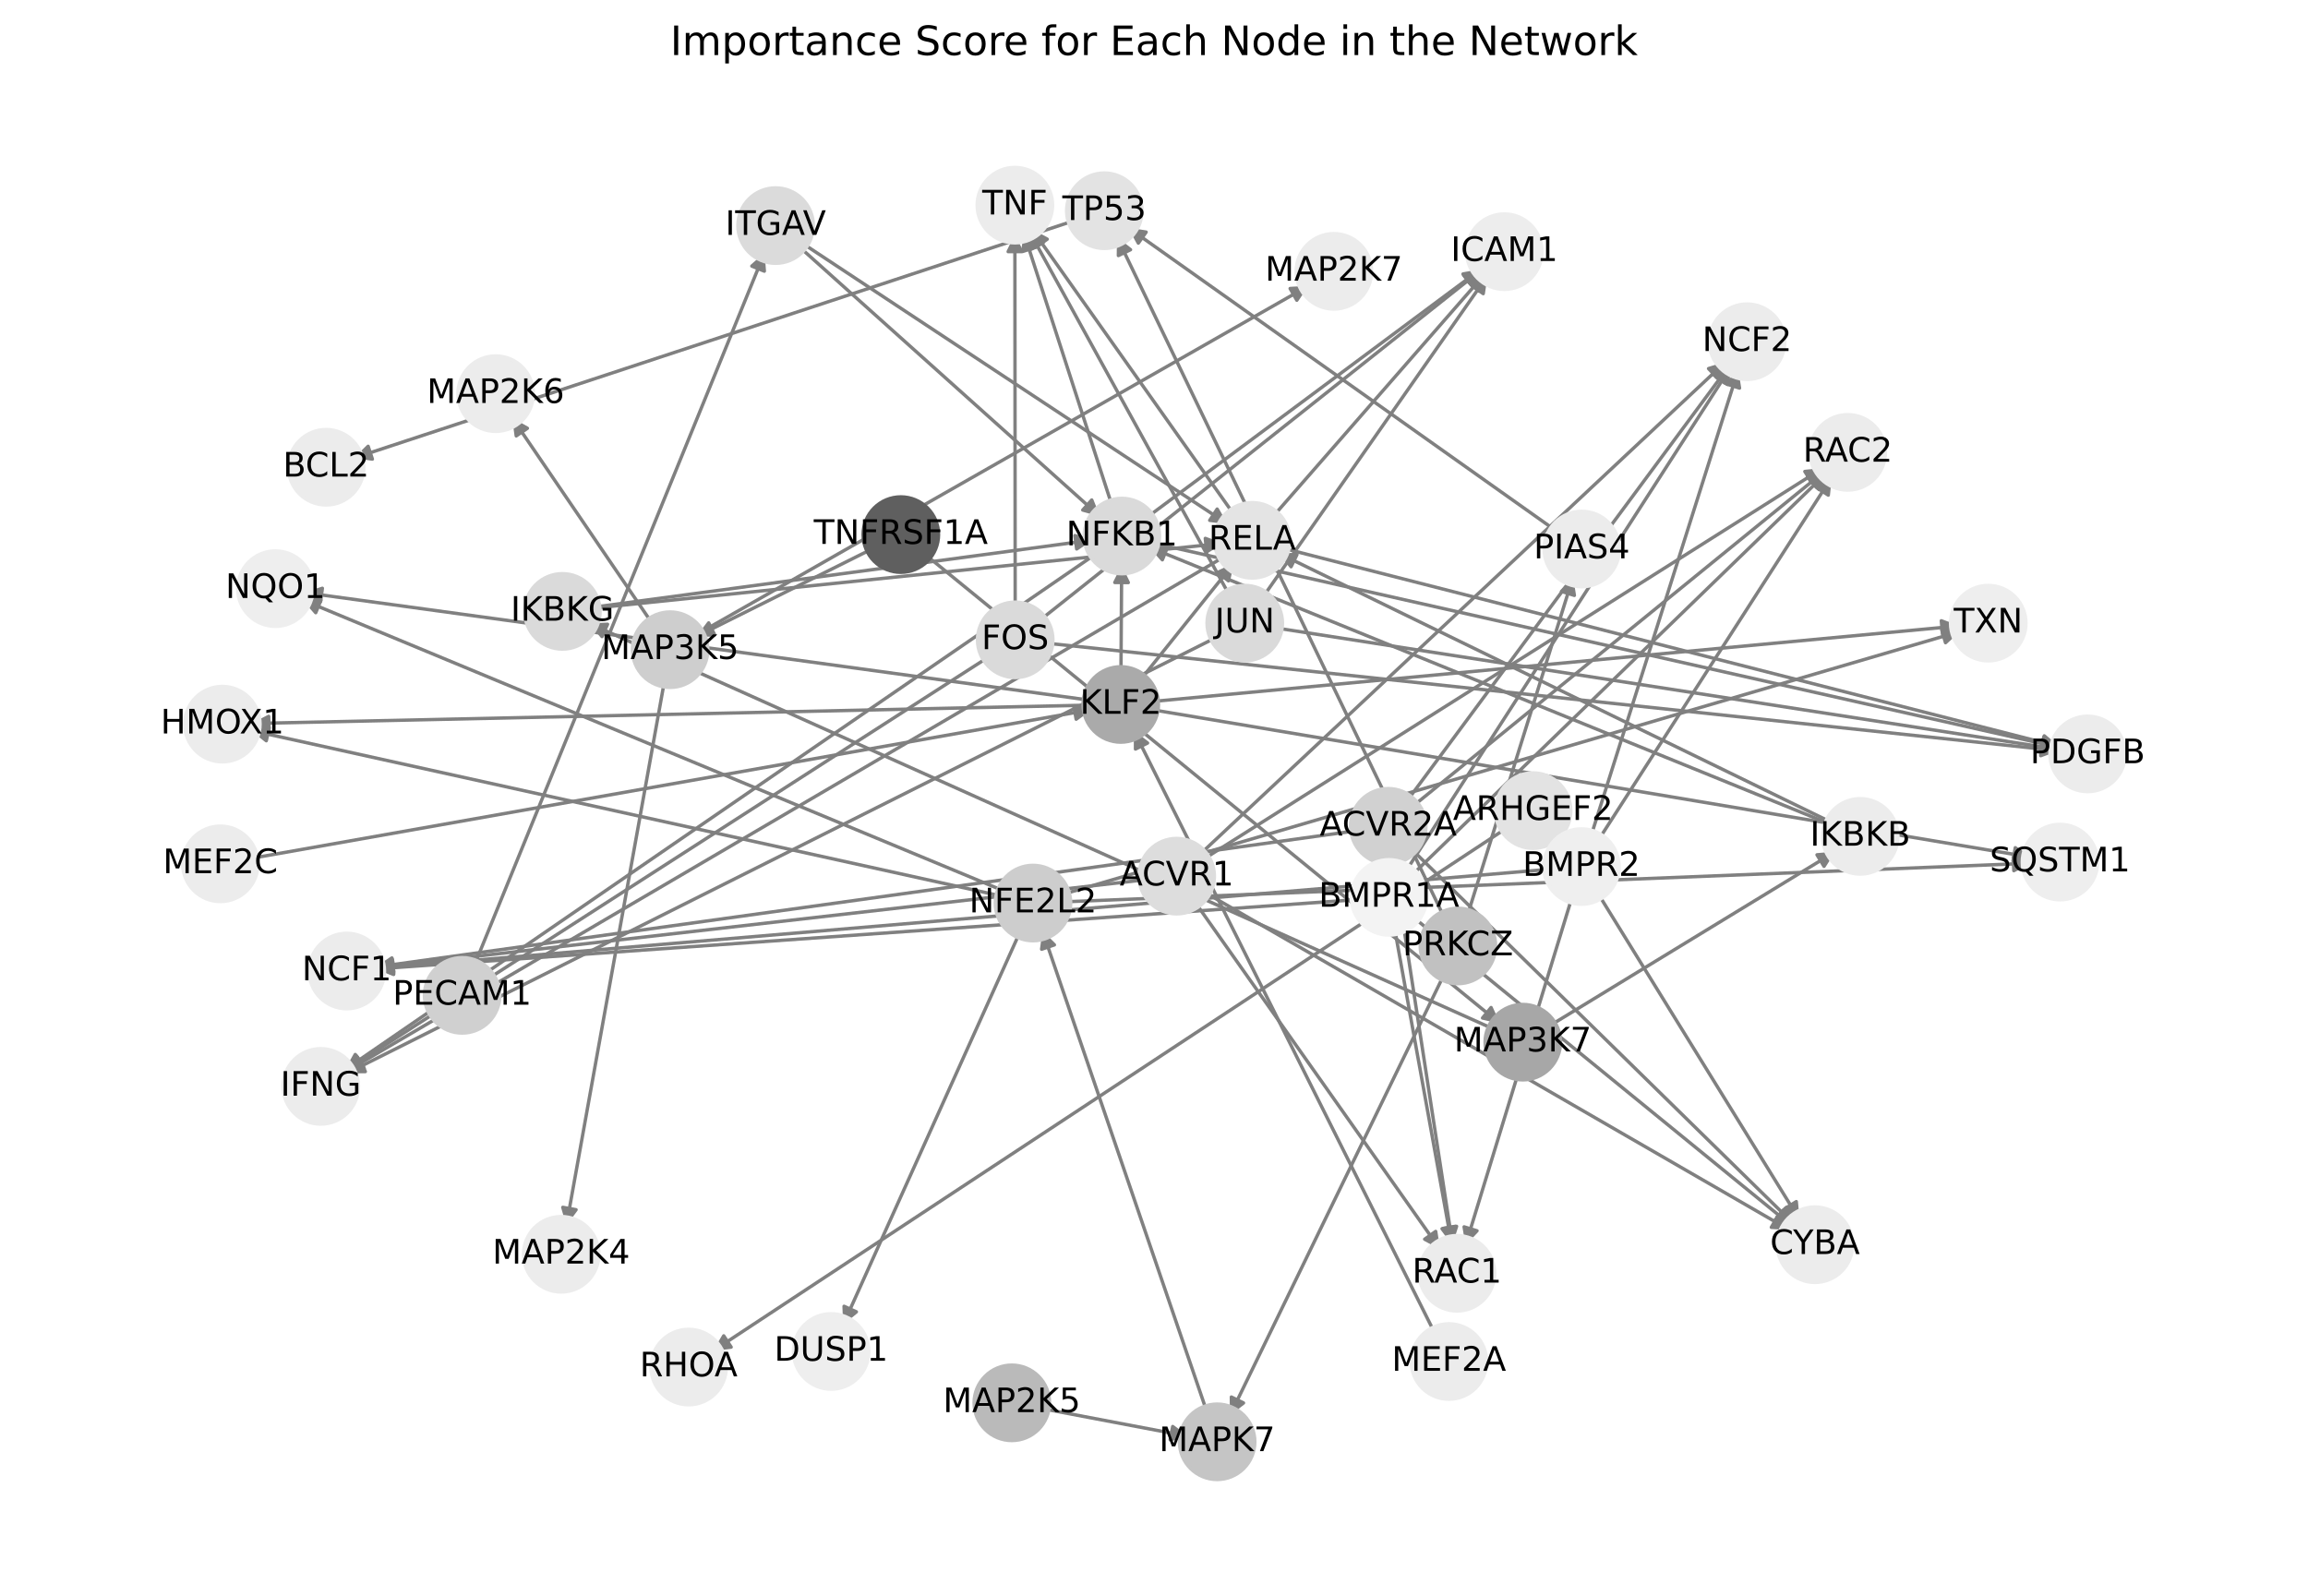 <?xml version="1.0" encoding="utf-8" standalone="no"?>
<!DOCTYPE svg PUBLIC "-//W3C//DTD SVG 1.1//EN"
  "http://www.w3.org/Graphics/SVG/1.1/DTD/svg11.dtd">
<!-- Created with matplotlib (https://matplotlib.org/) -->
<svg height="473.038pt" version="1.1" viewBox="0 0 684 473.038" width="684pt" xmlns="http://www.w3.org/2000/svg" xmlns:xlink="http://www.w3.org/1999/xlink">
 <defs>
  <style type="text/css">*{stroke-linecap:butt;stroke-linejoin:round;}</style>
 </defs>
 <g id="figure_1">
  <g id="patch_1">
   <path d="M 0 473.038 
L 684 473.038 
L 684 0 
L 0 0 
z
" style="fill:#ffffff;"/>
  </g>
  <g id="axes_1">
   <g id="patch_2">
    <path clip-path="url(#p2c7b5da53b)" d="M 302.581 275.561 
Q 276.226 334.116 250.329 391.65 
" style="fill:none;stroke:#808080;stroke-linecap:round;"/>
    <path clip-path="url(#p2c7b5da53b)" d="M 253.795 388.824 
L 250.329 391.65 
L 250.148 387.182 
L 253.795 388.824 
z
" style="fill:#808080;stroke:#808080;stroke-linecap:round;"/>
   </g>
   <g id="patch_3">
    <path clip-path="url(#p2c7b5da53b)" d="M 297.679 265.798 
Q 186.015 241.15 75.442 216.744 
" style="fill:none;stroke:#808080;stroke-linecap:round;"/>
    <path clip-path="url(#p2c7b5da53b)" d="M 78.917 219.559 
L 75.442 216.744 
L 79.779 215.653 
L 78.917 219.559 
z
" style="fill:#808080;stroke:#808080;stroke-linecap:round;"/>
   </g>
   <g id="patch_4">
    <path clip-path="url(#p2c7b5da53b)" d="M 298.136 264.344 
Q 193.874 221.068 90.643 178.221 
" style="fill:none;stroke:#808080;stroke-linecap:round;"/>
    <path clip-path="url(#p2c7b5da53b)" d="M 93.571 181.601 
L 90.643 178.221 
L 95.104 177.907 
L 93.571 181.601 
z
" style="fill:#808080;stroke:#808080;stroke-linecap:round;"/>
   </g>
   <g id="patch_5">
    <path clip-path="url(#p2c7b5da53b)" d="M 314.788 267.319 
Q 458.32 261.591 600.735 255.908 
" style="fill:none;stroke:#808080;stroke-linecap:round;"/>
    <path clip-path="url(#p2c7b5da53b)" d="M 596.658 254.069 
L 600.735 255.908 
L 596.818 258.065 
L 596.658 254.069 
z
" style="fill:#808080;stroke:#808080;stroke-linecap:round;"/>
   </g>
   <g id="patch_6">
    <path clip-path="url(#p2c7b5da53b)" d="M 314.443 265.23 
Q 447.682 226.185 579.849 187.454 
" style="fill:none;stroke:#808080;stroke-linecap:round;"/>
    <path clip-path="url(#p2c7b5da53b)" d="M 575.448 186.66 
L 579.849 187.454 
L 576.573 190.498 
L 575.448 186.66 
z
" style="fill:#808080;stroke:#808080;stroke-linecap:round;"/>
   </g>
   <g id="patch_7">
    <path clip-path="url(#p2c7b5da53b)" d="M 357.907 419.156 
Q 333.422 347.509 309.299 276.919 
" style="fill:none;stroke:#808080;stroke-linecap:round;"/>
    <path clip-path="url(#p2c7b5da53b)" d="M 308.7 281.351 
L 309.299 276.919 
L 312.485 280.058 
L 308.7 281.351 
z
" style="fill:#808080;stroke:#808080;stroke-linecap:round;"/>
   </g>
   <g id="patch_8">
    <path clip-path="url(#p2c7b5da53b)" d="M 323.489 208.989 
Q 199.021 211.718 75.671 214.422 
" style="fill:none;stroke:#808080;stroke-linecap:round;"/>
    <path clip-path="url(#p2c7b5da53b)" d="M 79.714 216.334 
L 75.671 214.422 
L 79.626 212.335 
L 79.714 216.334 
z
" style="fill:#808080;stroke:#808080;stroke-linecap:round;"/>
   </g>
   <g id="patch_9">
    <path clip-path="url(#p2c7b5da53b)" d="M 323.564 207.624 
Q 206.88 191.636 91.303 175.8 
" style="fill:none;stroke:#808080;stroke-linecap:round;"/>
    <path clip-path="url(#p2c7b5da53b)" d="M 94.995 178.325 
L 91.303 175.8 
L 95.538 174.362 
L 94.995 178.325 
z
" style="fill:#808080;stroke:#808080;stroke-linecap:round;"/>
   </g>
   <g id="patch_10">
    <path clip-path="url(#p2c7b5da53b)" d="M 340.688 210.233 
Q 471.323 232.159 600.856 253.899 
" style="fill:none;stroke:#808080;stroke-linecap:round;"/>
    <path clip-path="url(#p2c7b5da53b)" d="M 597.243 251.264 
L 600.856 253.899 
L 596.58 255.209 
L 597.243 251.264 
z
" style="fill:#808080;stroke:#808080;stroke-linecap:round;"/>
   </g>
   <g id="patch_11">
    <path clip-path="url(#p2c7b5da53b)" d="M 340.765 207.992 
Q 460.688 196.752 579.498 185.616 
" style="fill:none;stroke:#808080;stroke-linecap:round;"/>
    <path clip-path="url(#p2c7b5da53b)" d="M 575.329 183.998 
L 579.498 185.616 
L 575.702 187.981 
L 575.329 183.998 
z
" style="fill:#808080;stroke:#808080;stroke-linecap:round;"/>
   </g>
   <g id="patch_12">
    <path clip-path="url(#p2c7b5da53b)" d="M 332.203 200.138 
Q 332.31 183.841 332.41 168.662 
" style="fill:none;stroke:#808080;stroke-linecap:round;"/>
    <path clip-path="url(#p2c7b5da53b)" d="M 330.383 172.649 
L 332.41 168.662 
L 334.383 172.675 
L 330.383 172.649 
z
" style="fill:#808080;stroke:#808080;stroke-linecap:round;"/>
   </g>
   <g id="patch_13">
    <path clip-path="url(#p2c7b5da53b)" d="M 337.561 202.039 
Q 351.63 184.473 364.999 167.781 
" style="fill:none;stroke:#808080;stroke-linecap:round;"/>
    <path clip-path="url(#p2c7b5da53b)" d="M 360.938 169.653 
L 364.999 167.781 
L 364.06 172.153 
L 360.938 169.653 
z
" style="fill:#808080;stroke:#808080;stroke-linecap:round;"/>
   </g>
   <g id="patch_14">
    <path clip-path="url(#p2c7b5da53b)" d="M 428.288 288.173 
Q 396.39 353.865 364.98 418.551 
" style="fill:none;stroke:#808080;stroke-linecap:round;"/>
    <path clip-path="url(#p2c7b5da53b)" d="M 368.526 415.827 
L 364.98 418.551 
L 364.928 414.079 
L 368.526 415.827 
z
" style="fill:#808080;stroke:#808080;stroke-linecap:round;"/>
   </g>
   <g id="patch_15">
    <path clip-path="url(#p2c7b5da53b)" d="M 434.65 272.113 
Q 450.422 221.555 465.861 172.065 
" style="fill:none;stroke:#808080;stroke-linecap:round;"/>
    <path clip-path="url(#p2c7b5da53b)" d="M 462.76 175.288 
L 465.861 172.065 
L 466.579 176.479 
L 462.76 175.288 
z
" style="fill:#808080;stroke:#808080;stroke-linecap:round;"/>
   </g>
   <g id="patch_16">
    <path clip-path="url(#p2c7b5da53b)" d="M 428.317 272.578 
Q 379.673 171.422 331.513 71.275 
" style="fill:none;stroke:#808080;stroke-linecap:round;"/>
    <path clip-path="url(#p2c7b5da53b)" d="M 331.444 75.746 
L 331.513 71.275 
L 335.049 74.013 
L 331.444 75.746 
z
" style="fill:#808080;stroke:#808080;stroke-linecap:round;"/>
   </g>
   <g id="patch_17">
    <path clip-path="url(#p2c7b5da53b)" d="M 308.37 417.414 
Q 330.285 421.575 351.102 425.527 
" style="fill:none;stroke:#808080;stroke-linecap:round;"/>
    <path clip-path="url(#p2c7b5da53b)" d="M 347.545 422.816 
L 351.102 425.527 
L 346.799 426.746 
L 347.545 422.816 
z
" style="fill:#808080;stroke:#808080;stroke-linecap:round;"/>
   </g>
   <g id="patch_18">
    <path clip-path="url(#p2c7b5da53b)" d="M 140.221 287.005 
Q 183.409 180.943 226.174 75.917 
" style="fill:none;stroke:#808080;stroke-linecap:round;"/>
    <path clip-path="url(#p2c7b5da53b)" d="M 222.813 78.867 
L 226.174 75.917 
L 226.518 80.376 
L 222.813 78.867 
z
" style="fill:#808080;stroke:#808080;stroke-linecap:round;"/>
   </g>
   <g id="patch_19">
    <path clip-path="url(#p2c7b5da53b)" d="M 319.05 65.172 
Q 211.96 100.476 105.931 135.431 
" style="fill:none;stroke:#808080;stroke-linecap:round;"/>
    <path clip-path="url(#p2c7b5da53b)" d="M 110.356 136.078 
L 105.931 135.431 
L 109.104 132.279 
L 110.356 136.078 
z
" style="fill:#808080;stroke:#808080;stroke-linecap:round;"/>
   </g>
   <g id="patch_20">
    <path clip-path="url(#p2c7b5da53b)" d="M 461.706 157.722 
Q 398.024 112.595 335.253 68.114 
" style="fill:none;stroke:#808080;stroke-linecap:round;"/>
    <path clip-path="url(#p2c7b5da53b)" d="M 337.361 72.059 
L 335.253 68.114 
L 339.673 68.795 
L 337.361 72.059 
z
" style="fill:#808080;stroke:#808080;stroke-linecap:round;"/>
   </g>
   <g id="patch_21">
    <path clip-path="url(#p2c7b5da53b)" d="M 197.054 201.089 
Q 182.452 282.165 168.047 362.141 
" style="fill:none;stroke:#808080;stroke-linecap:round;"/>
    <path clip-path="url(#p2c7b5da53b)" d="M 170.725 358.559 
L 168.047 362.141 
L 166.788 357.85 
L 170.725 358.559 
z
" style="fill:#808080;stroke:#808080;stroke-linecap:round;"/>
   </g>
   <g id="patch_22">
    <path clip-path="url(#p2c7b5da53b)" d="M 206.115 188.276 
Q 296.946 136.496 386.807 85.27 
" style="fill:none;stroke:#808080;stroke-linecap:round;"/>
    <path clip-path="url(#p2c7b5da53b)" d="M 382.341 85.513 
L 386.807 85.27 
L 384.322 88.988 
L 382.341 85.513 
z
" style="fill:#808080;stroke:#808080;stroke-linecap:round;"/>
   </g>
   <g id="patch_23">
    <path clip-path="url(#p2c7b5da53b)" d="M 193.713 185.408 
Q 172.74 154.624 152.396 124.764 
" style="fill:none;stroke:#808080;stroke-linecap:round;"/>
    <path clip-path="url(#p2c7b5da53b)" d="M 152.995 129.196 
L 152.396 124.764 
L 156.301 126.944 
L 152.995 129.196 
z
" style="fill:#808080;stroke:#808080;stroke-linecap:round;"/>
   </g>
   <g id="patch_24">
    <path clip-path="url(#p2c7b5da53b)" d="M 273.676 163.93 
Q 359.134 233.674 443.726 302.711 
" style="fill:none;stroke:#808080;stroke-linecap:round;"/>
    <path clip-path="url(#p2c7b5da53b)" d="M 441.892 298.633 
L 443.726 302.711 
L 439.363 301.732 
L 441.892 298.633 
z
" style="fill:#808080;stroke:#808080;stroke-linecap:round;"/>
   </g>
   <g id="patch_25">
    <path clip-path="url(#p2c7b5da53b)" d="M 259.218 162.321 
Q 232.78 175.51 207.342 188.2 
" style="fill:none;stroke:#808080;stroke-linecap:round;"/>
    <path clip-path="url(#p2c7b5da53b)" d="M 211.815 188.204 
L 207.342 188.2 
L 210.029 184.624 
L 211.815 188.204 
z
" style="fill:#808080;stroke:#808080;stroke-linecap:round;"/>
   </g>
   <g id="patch_26">
    <path clip-path="url(#p2c7b5da53b)" d="M 443.4 305.349 
Q 308.982 245.054 175.583 185.216 
" style="fill:none;stroke:#808080;stroke-linecap:round;"/>
    <path clip-path="url(#p2c7b5da53b)" d="M 178.414 188.678 
L 175.583 185.216 
L 180.051 185.029 
L 178.414 188.678 
z
" style="fill:#808080;stroke:#808080;stroke-linecap:round;"/>
   </g>
   <g id="patch_27">
    <path clip-path="url(#p2c7b5da53b)" d="M 458.695 304.383 
Q 501.296 278.397 542.944 252.993 
" style="fill:none;stroke:#808080;stroke-linecap:round;"/>
    <path clip-path="url(#p2c7b5da53b)" d="M 538.487 253.368 
L 542.944 252.993 
L 540.57 256.783 
L 538.487 253.368 
z
" style="fill:#808080;stroke:#808080;stroke-linecap:round;"/>
   </g>
   <g id="patch_28">
    <path clip-path="url(#p2c7b5da53b)" d="M 447.117 245.034 
Q 329.215 322.732 212.247 399.815 
" style="fill:none;stroke:#808080;stroke-linecap:round;"/>
    <path clip-path="url(#p2c7b5da53b)" d="M 216.688 399.284 
L 212.247 399.815 
L 214.486 395.944 
L 216.688 399.284 
z
" style="fill:#808080;stroke:#808080;stroke-linecap:round;"/>
   </g>
   <g id="patch_29">
    <path clip-path="url(#p2c7b5da53b)" d="M 307.65 184.264 
Q 373.346 132.12 438.166 80.671 
" style="fill:none;stroke:#808080;stroke-linecap:round;"/>
    <path clip-path="url(#p2c7b5da53b)" d="M 433.79 81.592 
L 438.166 80.671 
L 436.276 84.725 
L 433.79 81.592 
z
" style="fill:#808080;stroke:#808080;stroke-linecap:round;"/>
   </g>
   <g id="patch_30">
    <path clip-path="url(#p2c7b5da53b)" d="M 300.86 180.987 
Q 300.817 125.226 300.774 70.583 
" style="fill:none;stroke:#808080;stroke-linecap:round;"/>
    <path clip-path="url(#p2c7b5da53b)" d="M 298.777 74.584 
L 300.774 70.583 
L 302.777 74.581 
L 298.777 74.584 
z
" style="fill:#808080;stroke:#808080;stroke-linecap:round;"/>
   </g>
   <g id="patch_31">
    <path clip-path="url(#p2c7b5da53b)" d="M 293.584 194.332 
Q 197.963 255.825 103.283 316.714 
" style="fill:none;stroke:#808080;stroke-linecap:round;"/>
    <path clip-path="url(#p2c7b5da53b)" d="M 107.729 316.232 
L 103.283 316.714 
L 105.566 312.868 
L 107.729 316.232 
z
" style="fill:#808080;stroke:#808080;stroke-linecap:round;"/>
   </g>
   <g id="patch_32">
    <path clip-path="url(#p2c7b5da53b)" d="M 309.475 190.564 
Q 459.779 206.553 608.972 222.422 
" style="fill:none;stroke:#808080;stroke-linecap:round;"/>
    <path clip-path="url(#p2c7b5da53b)" d="M 605.206 220.011 
L 608.972 222.422 
L 604.782 223.988 
L 605.206 220.011 
z
" style="fill:#808080;stroke:#808080;stroke-linecap:round;"/>
   </g>
   <g id="patch_33">
    <path clip-path="url(#p2c7b5da53b)" d="M 373.855 177.594 
Q 407.359 129.644 440.223 82.61 
" style="fill:none;stroke:#808080;stroke-linecap:round;"/>
    <path clip-path="url(#p2c7b5da53b)" d="M 436.292 84.744 
L 440.223 82.61 
L 439.571 87.035 
L 436.292 84.744 
z
" style="fill:#808080;stroke:#808080;stroke-linecap:round;"/>
   </g>
   <g id="patch_34">
    <path clip-path="url(#p2c7b5da53b)" d="M 364.722 177.106 
Q 334.832 122.752 305.48 69.377 
" style="fill:none;stroke:#808080;stroke-linecap:round;"/>
    <path clip-path="url(#p2c7b5da53b)" d="M 305.655 73.846 
L 305.48 69.377 
L 309.16 71.918 
L 305.655 73.846 
z
" style="fill:#808080;stroke:#808080;stroke-linecap:round;"/>
   </g>
   <g id="patch_35">
    <path clip-path="url(#p2c7b5da53b)" d="M 361.152 188.577 
Q 231.976 253.349 103.8 317.62 
" style="fill:none;stroke:#808080;stroke-linecap:round;"/>
    <path clip-path="url(#p2c7b5da53b)" d="M 108.272 317.615 
L 103.8 317.62 
L 106.479 314.039 
L 108.272 317.615 
z
" style="fill:#808080;stroke:#808080;stroke-linecap:round;"/>
   </g>
   <g id="patch_36">
    <path clip-path="url(#p2c7b5da53b)" d="M 377.452 186.022 
Q 493.794 204.075 609.031 221.957 
" style="fill:none;stroke:#808080;stroke-linecap:round;"/>
    <path clip-path="url(#p2c7b5da53b)" d="M 605.385 219.367 
L 609.031 221.957 
L 604.772 223.32 
L 605.385 219.367 
z
" style="fill:#808080;stroke:#808080;stroke-linecap:round;"/>
   </g>
   <g id="patch_37">
    <path clip-path="url(#p2c7b5da53b)" d="M 425.535 395.801 
Q 380.775 306.174 336.515 217.547 
" style="fill:none;stroke:#808080;stroke-linecap:round;"/>
    <path clip-path="url(#p2c7b5da53b)" d="M 336.512 222.019 
L 336.515 217.547 
L 340.091 220.232 
L 336.512 222.019 
z
" style="fill:#808080;stroke:#808080;stroke-linecap:round;"/>
   </g>
   <g id="patch_38">
    <path clip-path="url(#p2c7b5da53b)" d="M 73.836 254.529 
Q 198.728 232.419 322.52 210.504 
" style="fill:none;stroke:#808080;stroke-linecap:round;"/>
    <path clip-path="url(#p2c7b5da53b)" d="M 318.232 209.232 
L 322.52 210.504 
L 318.93 213.17 
L 318.232 209.232 
z
" style="fill:#808080;stroke:#808080;stroke-linecap:round;"/>
   </g>
   <g id="patch_39">
    <path clip-path="url(#p2c7b5da53b)" d="M 473.211 264.222 
Q 503.273 312.893 532.747 360.613 
" style="fill:none;stroke:#808080;stroke-linecap:round;"/>
    <path clip-path="url(#p2c7b5da53b)" d="M 532.347 356.159 
L 532.747 360.613 
L 528.944 358.261 
L 532.347 356.159 
z
" style="fill:#808080;stroke:#808080;stroke-linecap:round;"/>
   </g>
   <g id="patch_40">
    <path clip-path="url(#p2c7b5da53b)" d="M 460.03 257.581 
Q 285.714 272.329 112.512 286.983 
" style="fill:none;stroke:#808080;stroke-linecap:round;"/>
    <path clip-path="url(#p2c7b5da53b)" d="M 116.666 288.639 
L 112.512 286.983 
L 116.329 284.653 
L 116.666 288.639 
z
" style="fill:#808080;stroke:#808080;stroke-linecap:round;"/>
   </g>
   <g id="patch_41">
    <path clip-path="url(#p2c7b5da53b)" d="M 471.264 248.595 
Q 493.211 179.071 514.822 110.614 
" style="fill:none;stroke:#808080;stroke-linecap:round;"/>
    <path clip-path="url(#p2c7b5da53b)" d="M 511.711 113.826 
L 514.822 110.614 
L 515.525 115.03 
L 511.711 113.826 
z
" style="fill:#808080;stroke:#808080;stroke-linecap:round;"/>
   </g>
   <g id="patch_42">
    <path clip-path="url(#p2c7b5da53b)" d="M 466.126 265.132 
Q 450.224 317.125 434.649 368.049 
" style="fill:none;stroke:#808080;stroke-linecap:round;"/>
    <path clip-path="url(#p2c7b5da53b)" d="M 437.731 364.809 
L 434.649 368.049 
L 433.906 363.639 
L 437.731 364.809 
z
" style="fill:#808080;stroke:#808080;stroke-linecap:round;"/>
   </g>
   <g id="patch_43">
    <path clip-path="url(#p2c7b5da53b)" d="M 473.344 249.564 
Q 508.129 195.465 542.31 142.307 
" style="fill:none;stroke:#808080;stroke-linecap:round;"/>
    <path clip-path="url(#p2c7b5da53b)" d="M 538.465 144.59 
L 542.31 142.307 
L 541.829 146.753 
L 538.465 144.59 
z
" style="fill:#808080;stroke:#808080;stroke-linecap:round;"/>
   </g>
   <g id="patch_44">
    <path clip-path="url(#p2c7b5da53b)" d="M 417.603 250.976 
Q 474.652 306.921 530.902 362.084 
" style="fill:none;stroke:#808080;stroke-linecap:round;"/>
    <path clip-path="url(#p2c7b5da53b)" d="M 529.447 357.855 
L 530.902 362.084 
L 526.646 360.711 
L 529.447 357.855 
z
" style="fill:#808080;stroke:#808080;stroke-linecap:round;"/>
   </g>
   <g id="patch_45">
    <path clip-path="url(#p2c7b5da53b)" d="M 402.842 246.103 
Q 257.095 266.359 112.454 286.461 
" style="fill:none;stroke:#808080;stroke-linecap:round;"/>
    <path clip-path="url(#p2c7b5da53b)" d="M 116.692 287.892 
L 112.454 286.461 
L 116.141 283.93 
L 116.692 287.892 
z
" style="fill:#808080;stroke:#808080;stroke-linecap:round;"/>
   </g>
   <g id="patch_46">
    <path clip-path="url(#p2c7b5da53b)" d="M 416.571 237.953 
Q 464.592 173.1 511.947 109.147 
" style="fill:none;stroke:#808080;stroke-linecap:round;"/>
    <path clip-path="url(#p2c7b5da53b)" d="M 507.96 111.171 
L 511.947 109.147 
L 511.174 113.551 
L 507.96 111.171 
z
" style="fill:#808080;stroke:#808080;stroke-linecap:round;"/>
   </g>
   <g id="patch_47">
    <path clip-path="url(#p2c7b5da53b)" d="M 412.735 253.47 
Q 421.604 311.155 430.303 367.735 
" style="fill:none;stroke:#808080;stroke-linecap:round;"/>
    <path clip-path="url(#p2c7b5da53b)" d="M 431.672 363.478 
L 430.303 367.735 
L 427.719 364.086 
L 431.672 363.478 
z
" style="fill:#808080;stroke:#808080;stroke-linecap:round;"/>
   </g>
   <g id="patch_48">
    <path clip-path="url(#p2c7b5da53b)" d="M 418.137 239.443 
Q 479.508 189.496 540.013 140.255 
" style="fill:none;stroke:#808080;stroke-linecap:round;"/>
    <path clip-path="url(#p2c7b5da53b)" d="M 535.648 141.229 
L 540.013 140.255 
L 538.173 144.331 
L 535.648 141.229 
z
" style="fill:#808080;stroke:#808080;stroke-linecap:round;"/>
   </g>
   <g id="patch_49">
    <path clip-path="url(#p2c7b5da53b)" d="M 356.225 264.023 
Q 443.306 314.312 529.418 364.041 
" style="fill:none;stroke:#808080;stroke-linecap:round;"/>
    <path clip-path="url(#p2c7b5da53b)" d="M 526.954 360.309 
L 529.418 364.041 
L 524.954 363.772 
L 526.954 360.309 
z
" style="fill:#808080;stroke:#808080;stroke-linecap:round;"/>
   </g>
   <g id="patch_50">
    <path clip-path="url(#p2c7b5da53b)" d="M 340.118 260.675 
Q 225.745 273.749 112.483 286.697 
" style="fill:none;stroke:#808080;stroke-linecap:round;"/>
    <path clip-path="url(#p2c7b5da53b)" d="M 116.685 288.23 
L 112.483 286.697 
L 116.23 284.256 
L 116.685 288.23 
z
" style="fill:#808080;stroke:#808080;stroke-linecap:round;"/>
   </g>
   <g id="patch_51">
    <path clip-path="url(#p2c7b5da53b)" d="M 355.04 253.772 
Q 433.243 180.491 510.63 107.975 
" style="fill:none;stroke:#808080;stroke-linecap:round;"/>
    <path clip-path="url(#p2c7b5da53b)" d="M 506.344 109.251 
L 510.63 107.975 
L 509.079 112.17 
L 506.344 109.251 
z
" style="fill:#808080;stroke:#808080;stroke-linecap:round;"/>
   </g>
   <g id="patch_52">
    <path clip-path="url(#p2c7b5da53b)" d="M 353.715 266.764 
Q 390.256 318.545 426.153 369.412 
" style="fill:none;stroke:#808080;stroke-linecap:round;"/>
    <path clip-path="url(#p2c7b5da53b)" d="M 425.481 364.991 
L 426.153 369.412 
L 422.212 367.297 
L 425.481 364.991 
z
" style="fill:#808080;stroke:#808080;stroke-linecap:round;"/>
   </g>
   <g id="patch_53">
    <path clip-path="url(#p2c7b5da53b)" d="M 356.046 255.066 
Q 448.162 196.886 539.332 139.303 
" style="fill:none;stroke:#808080;stroke-linecap:round;"/>
    <path clip-path="url(#p2c7b5da53b)" d="M 534.882 139.748 
L 539.332 139.303 
L 537.018 143.13 
L 534.882 139.748 
z
" style="fill:#808080;stroke:#808080;stroke-linecap:round;"/>
   </g>
   <g id="patch_54">
    <path clip-path="url(#p2c7b5da53b)" d="M 418.353 271.464 
Q 474.764 317.462 530.309 362.754 
" style="fill:none;stroke:#808080;stroke-linecap:round;"/>
    <path clip-path="url(#p2c7b5da53b)" d="M 528.473 358.676 
L 530.309 362.754 
L 525.945 361.776 
L 528.473 358.676 
z
" style="fill:#808080;stroke:#808080;stroke-linecap:round;"/>
   </g>
   <g id="patch_55">
    <path clip-path="url(#p2c7b5da53b)" d="M 402.999 266.599 
Q 257.203 276.898 112.522 287.118 
" style="fill:none;stroke:#808080;stroke-linecap:round;"/>
    <path clip-path="url(#p2c7b5da53b)" d="M 116.653 288.832 
L 112.522 287.118 
L 116.371 284.842 
L 116.653 288.832 
z
" style="fill:#808080;stroke:#808080;stroke-linecap:round;"/>
   </g>
   <g id="patch_56">
    <path clip-path="url(#p2c7b5da53b)" d="M 416.329 258.708 
Q 464.702 183.639 512.469 109.51 
" style="fill:none;stroke:#808080;stroke-linecap:round;"/>
    <path clip-path="url(#p2c7b5da53b)" d="M 508.621 111.789 
L 512.469 109.51 
L 511.983 113.955 
L 508.621 111.789 
z
" style="fill:#808080;stroke:#808080;stroke-linecap:round;"/>
   </g>
   <g id="patch_57">
    <path clip-path="url(#p2c7b5da53b)" d="M 413.179 274.512 
Q 421.713 321.693 430.048 367.774 
" style="fill:none;stroke:#808080;stroke-linecap:round;"/>
    <path clip-path="url(#p2c7b5da53b)" d="M 431.304 363.482 
L 430.048 367.774 
L 427.368 364.194 
L 431.304 363.482 
z
" style="fill:#808080;stroke:#808080;stroke-linecap:round;"/>
   </g>
   <g id="patch_58">
    <path clip-path="url(#p2c7b5da53b)" d="M 417.855 259.956 
Q 479.62 200.034 540.582 140.889 
" style="fill:none;stroke:#808080;stroke-linecap:round;"/>
    <path clip-path="url(#p2c7b5da53b)" d="M 536.318 142.239 
L 540.582 140.889 
L 539.104 145.11 
L 536.318 142.239 
z
" style="fill:#808080;stroke:#808080;stroke-linecap:round;"/>
   </g>
   <g id="patch_59">
    <path clip-path="url(#p2c7b5da53b)" d="M 236.309 72.646 
Q 281.167 112.874 325.194 152.356 
" style="fill:none;stroke:#808080;stroke-linecap:round;"/>
    <path clip-path="url(#p2c7b5da53b)" d="M 323.551 148.197 
L 325.194 152.356 
L 320.881 151.175 
L 323.551 148.197 
z
" style="fill:#808080;stroke:#808080;stroke-linecap:round;"/>
   </g>
   <g id="patch_60">
    <path clip-path="url(#p2c7b5da53b)" d="M 237.088 71.636 
Q 300.485 113.507 362.95 154.762 
" style="fill:none;stroke:#808080;stroke-linecap:round;"/>
    <path clip-path="url(#p2c7b5da53b)" d="M 360.715 150.888 
L 362.95 154.762 
L 358.51 154.226 
L 360.715 150.888 
z
" style="fill:#808080;stroke:#808080;stroke-linecap:round;"/>
   </g>
   <g id="patch_61">
    <path clip-path="url(#p2c7b5da53b)" d="M 175.247 180.059 
Q 249.568 170.05 322.782 160.19 
" style="fill:none;stroke:#808080;stroke-linecap:round;"/>
    <path clip-path="url(#p2c7b5da53b)" d="M 318.551 158.742 
L 322.782 160.19 
L 319.085 162.706 
L 318.551 158.742 
z
" style="fill:#808080;stroke:#808080;stroke-linecap:round;"/>
   </g>
   <g id="patch_62">
    <path clip-path="url(#p2c7b5da53b)" d="M 175.275 180.327 
Q 268.885 170.683 361.383 161.153 
" style="fill:none;stroke:#808080;stroke-linecap:round;"/>
    <path clip-path="url(#p2c7b5da53b)" d="M 357.199 159.574 
L 361.383 161.153 
L 357.609 163.553 
L 357.199 159.574 
z
" style="fill:#808080;stroke:#808080;stroke-linecap:round;"/>
   </g>
   <g id="patch_63">
    <path clip-path="url(#p2c7b5da53b)" d="M 543.27 244.635 
Q 441.881 203.391 341.528 162.568 
" style="fill:none;stroke:#808080;stroke-linecap:round;"/>
    <path clip-path="url(#p2c7b5da53b)" d="M 344.48 165.928 
L 341.528 162.568 
L 345.987 162.223 
L 344.48 165.928 
z
" style="fill:#808080;stroke:#808080;stroke-linecap:round;"/>
   </g>
   <g id="patch_64">
    <path clip-path="url(#p2c7b5da53b)" d="M 543.51 244.109 
Q 461.202 204.025 379.899 164.431 
" style="fill:none;stroke:#808080;stroke-linecap:round;"/>
    <path clip-path="url(#p2c7b5da53b)" d="M 382.62 167.981 
L 379.899 164.431 
L 384.371 164.385 
L 382.62 167.981 
z
" style="fill:#808080;stroke:#808080;stroke-linecap:round;"/>
   </g>
   <g id="patch_65">
    <path clip-path="url(#p2c7b5da53b)" d="M 339.423 153.717 
Q 389.148 116.74 437.975 80.43 
" style="fill:none;stroke:#808080;stroke-linecap:round;"/>
    <path clip-path="url(#p2c7b5da53b)" d="M 433.572 81.212 
L 437.975 80.43 
L 435.959 84.422 
L 433.572 81.212 
z
" style="fill:#808080;stroke:#808080;stroke-linecap:round;"/>
   </g>
   <g id="patch_66">
    <path clip-path="url(#p2c7b5da53b)" d="M 329.81 150.645 
Q 316.62 109.844 303.774 70.108 
" style="fill:none;stroke:#808080;stroke-linecap:round;"/>
    <path clip-path="url(#p2c7b5da53b)" d="M 303.102 74.529 
L 303.774 70.108 
L 306.908 73.299 
L 303.102 74.529 
z
" style="fill:#808080;stroke:#808080;stroke-linecap:round;"/>
   </g>
   <g id="patch_67">
    <path clip-path="url(#p2c7b5da53b)" d="M 325.334 163.79 
Q 213.764 240.445 103.115 316.467 
" style="fill:none;stroke:#808080;stroke-linecap:round;"/>
    <path clip-path="url(#p2c7b5da53b)" d="M 107.545 315.851 
L 103.115 316.467 
L 105.28 312.554 
L 107.545 315.851 
z
" style="fill:#808080;stroke:#808080;stroke-linecap:round;"/>
   </g>
   <g id="patch_68">
    <path clip-path="url(#p2c7b5da53b)" d="M 340.925 160.791 
Q 475.586 191.171 609.156 221.305 
" style="fill:none;stroke:#808080;stroke-linecap:round;"/>
    <path clip-path="url(#p2c7b5da53b)" d="M 605.695 218.474 
L 609.156 221.305 
L 604.814 222.376 
L 605.695 218.474 
z
" style="fill:#808080;stroke:#808080;stroke-linecap:round;"/>
   </g>
   <g id="patch_69">
    <path clip-path="url(#p2c7b5da53b)" d="M 376.808 153.626 
Q 408.468 117.372 439.392 81.959 
" style="fill:none;stroke:#808080;stroke-linecap:round;"/>
    <path clip-path="url(#p2c7b5da53b)" d="M 435.254 83.657 
L 439.392 81.959 
L 438.267 86.288 
L 435.254 83.657 
z
" style="fill:#808080;stroke:#808080;stroke-linecap:round;"/>
   </g>
   <g id="patch_70">
    <path clip-path="url(#p2c7b5da53b)" d="M 366.106 153.084 
Q 335.938 110.477 306.416 68.783 
" style="fill:none;stroke:#808080;stroke-linecap:round;"/>
    <path clip-path="url(#p2c7b5da53b)" d="M 307.095 73.204 
L 306.416 68.783 
L 310.36 70.892 
L 307.095 73.204 
z
" style="fill:#808080;stroke:#808080;stroke-linecap:round;"/>
   </g>
   <g id="patch_71">
    <path clip-path="url(#p2c7b5da53b)" d="M 363.642 164.53 
Q 233.085 241.076 103.493 317.058 
" style="fill:none;stroke:#808080;stroke-linecap:round;"/>
    <path clip-path="url(#p2c7b5da53b)" d="M 107.955 316.76 
L 103.493 317.058 
L 105.932 313.309 
L 107.955 316.76 
z
" style="fill:#808080;stroke:#808080;stroke-linecap:round;"/>
   </g>
   <g id="patch_72">
    <path clip-path="url(#p2c7b5da53b)" d="M 379.501 162.296 
Q 494.902 191.804 609.22 221.034 
" style="fill:none;stroke:#808080;stroke-linecap:round;"/>
    <path clip-path="url(#p2c7b5da53b)" d="M 605.84 218.106 
L 609.22 221.034 
L 604.849 221.981 
L 605.84 218.106 
z
" style="fill:#808080;stroke:#808080;stroke-linecap:round;"/>
   </g>
   <g id="PathCollection_1">
    <defs>
     <path d="M 0 11.18 
C 2.965 11.18 5.809 10.002 7.906 7.906 
C 10.002 5.809 11.18 2.965 11.18 -0 
C 11.18 -2.965 10.002 -5.809 7.906 -7.906 
C 5.809 -10.002 2.965 -11.18 0 -11.18 
C -2.965 -11.18 -5.809 -10.002 -7.906 -7.906 
C -10.002 -5.809 -11.18 -2.965 -11.18 0 
C -11.18 2.965 -10.002 5.809 -7.906 7.906 
C -5.809 10.002 -2.965 11.18 0 11.18 
z
" id="C0_0_4e279e1c6e"/>
    </defs>
    <g clip-path="url(#p2c7b5da53b)">
     <use style="fill:#ededed;stroke:#ededed;" x="445.824" xlink:href="#C0_0_4e279e1c6e" y="74.593"/>
    </g>
    <g clip-path="url(#p2c7b5da53b)">
     <use style="fill:#cdcdcd;stroke:#cdcdcd;" x="306.136" xlink:href="#C0_0_4e279e1c6e" y="267.665"/>
    </g>
    <g clip-path="url(#p2c7b5da53b)">
     <use style="fill:#c5c5c5;stroke:#c5c5c5;" x="360.707" xlink:href="#C0_0_4e279e1c6e" y="427.351"/>
    </g>
    <g clip-path="url(#p2c7b5da53b)">
     <use style="fill:#aaaaaa;stroke:#aaaaaa;" x="332.146" xlink:href="#C0_0_4e279e1c6e" y="208.8"/>
    </g>
    <g clip-path="url(#p2c7b5da53b)">
     <use style="fill:#eeeeee;stroke:#eeeeee;" x="81.612" xlink:href="#C0_0_4e279e1c6e" y="174.472"/>
    </g>
    <g clip-path="url(#p2c7b5da53b)">
     <use style="fill:#ececec;stroke:#ececec;" x="537.884" xlink:href="#C0_0_4e279e1c6e" y="368.93"/>
    </g>
    <g clip-path="url(#p2c7b5da53b)">
     <use style="fill:#ececec;stroke:#ececec;" x="102.771" xlink:href="#C0_0_4e279e1c6e" y="287.807"/>
    </g>
    <g clip-path="url(#p2c7b5da53b)">
     <use style="fill:#ececec;stroke:#ececec;" x="517.765" xlink:href="#C0_0_4e279e1c6e" y="101.289"/>
    </g>
    <g clip-path="url(#p2c7b5da53b)">
     <use style="fill:#c1c1c1;stroke:#c1c1c1;" x="432.07" xlink:href="#C0_0_4e279e1c6e" y="280.382"/>
    </g>
    <g clip-path="url(#p2c7b5da53b)">
     <use style="fill:#bababa;stroke:#bababa;" x="299.862" xlink:href="#C0_0_4e279e1c6e" y="415.798"/>
    </g>
    <g clip-path="url(#p2c7b5da53b)">
     <use style="fill:#d0d0d0;stroke:#d0d0d0;" x="136.957" xlink:href="#C0_0_4e279e1c6e" y="295.023"/>
    </g>
    <g clip-path="url(#p2c7b5da53b)">
     <use style="fill:#ececec;stroke:#ececec;" x="65.894" xlink:href="#C0_0_4e279e1c6e" y="214.636"/>
    </g>
    <g clip-path="url(#p2c7b5da53b)">
     <use style="fill:#eeeeee;stroke:#eeeeee;" x="589.237" xlink:href="#C0_0_4e279e1c6e" y="184.703"/>
    </g>
    <g clip-path="url(#p2c7b5da53b)">
     <use style="fill:#eeeeee;stroke:#eeeeee;" x="610.502" xlink:href="#C0_0_4e279e1c6e" y="255.518"/>
    </g>
    <g clip-path="url(#p2c7b5da53b)">
     <use style="fill:#ececec;stroke:#ececec;" x="300.767" xlink:href="#C0_0_4e279e1c6e" y="60.805"/>
    </g>
    <g clip-path="url(#p2c7b5da53b)">
     <use style="fill:#ececec;stroke:#ececec;" x="95.057" xlink:href="#C0_0_4e279e1c6e" y="322.003"/>
    </g>
    <g clip-path="url(#p2c7b5da53b)">
     <use style="fill:#ececec;stroke:#ececec;" x="204.086" xlink:href="#C0_0_4e279e1c6e" y="405.193"/>
    </g>
    <g clip-path="url(#p2c7b5da53b)">
     <use style="fill:#e3e3e3;stroke:#e3e3e3;" x="327.275" xlink:href="#C0_0_4e279e1c6e" y="62.46"/>
    </g>
    <g clip-path="url(#p2c7b5da53b)">
     <use style="fill:#ececec;stroke:#ececec;" x="468.773" xlink:href="#C0_0_4e279e1c6e" y="162.729"/>
    </g>
    <g clip-path="url(#p2c7b5da53b)">
     <use style="fill:#ececec;stroke:#ececec;" x="96.647" xlink:href="#C0_0_4e279e1c6e" y="138.492"/>
    </g>
    <g clip-path="url(#p2c7b5da53b)">
     <use style="fill:#cecece;stroke:#cecece;" x="198.589" xlink:href="#C0_0_4e279e1c6e" y="192.566"/>
    </g>
    <g clip-path="url(#p2c7b5da53b)">
     <use style="fill:#5f5f5f;stroke:#5f5f5f;" x="266.968" xlink:href="#C0_0_4e279e1c6e" y="158.455"/>
    </g>
    <g clip-path="url(#p2c7b5da53b)">
     <use style="fill:#a7a7a7;stroke:#a7a7a7;" x="451.301" xlink:href="#C0_0_4e279e1c6e" y="308.893"/>
    </g>
    <g clip-path="url(#p2c7b5da53b)">
     <use style="fill:#eeeeee;stroke:#eeeeee;" x="246.314" xlink:href="#C0_0_4e279e1c6e" y="400.571"/>
    </g>
    <g clip-path="url(#p2c7b5da53b)">
     <use style="fill:#e3e3e3;stroke:#e3e3e3;" x="454.345" xlink:href="#C0_0_4e279e1c6e" y="240.271"/>
    </g>
    <g clip-path="url(#p2c7b5da53b)">
     <use style="fill:#dadada;stroke:#dadada;" x="300.866" xlink:href="#C0_0_4e279e1c6e" y="189.649"/>
    </g>
    <g clip-path="url(#p2c7b5da53b)">
     <use style="fill:#dadada;stroke:#dadada;" x="368.895" xlink:href="#C0_0_4e279e1c6e" y="184.694"/>
    </g>
    <g clip-path="url(#p2c7b5da53b)">
     <use style="fill:#ececec;stroke:#ececec;" x="429.403" xlink:href="#C0_0_4e279e1c6e" y="403.548"/>
    </g>
    <g clip-path="url(#p2c7b5da53b)">
     <use style="fill:#ececec;stroke:#ececec;" x="65.306" xlink:href="#C0_0_4e279e1c6e" y="256.039"/>
    </g>
    <g clip-path="url(#p2c7b5da53b)">
     <use style="fill:#ececec;stroke:#ececec;" x="166.314" xlink:href="#C0_0_4e279e1c6e" y="371.766"/>
    </g>
    <g clip-path="url(#p2c7b5da53b)">
     <use style="fill:#ececec;stroke:#ececec;" x="395.304" xlink:href="#C0_0_4e279e1c6e" y="80.426"/>
    </g>
    <g clip-path="url(#p2c7b5da53b)">
     <use style="fill:#ececec;stroke:#ececec;" x="146.89" xlink:href="#C0_0_4e279e1c6e" y="116.682"/>
    </g>
    <g clip-path="url(#p2c7b5da53b)">
     <use style="fill:#ececec;stroke:#ececec;" x="431.789" xlink:href="#C0_0_4e279e1c6e" y="377.399"/>
    </g>
    <g clip-path="url(#p2c7b5da53b)">
     <use style="fill:#ececec;stroke:#ececec;" x="547.599" xlink:href="#C0_0_4e279e1c6e" y="134.082"/>
    </g>
    <g clip-path="url(#p2c7b5da53b)">
     <use style="fill:#efefef;stroke:#efefef;" x="468.658" xlink:href="#C0_0_4e279e1c6e" y="256.851"/>
    </g>
    <g clip-path="url(#p2c7b5da53b)">
     <use style="fill:#d1d1d1;stroke:#d1d1d1;" x="411.419" xlink:href="#C0_0_4e279e1c6e" y="244.911"/>
    </g>
    <g clip-path="url(#p2c7b5da53b)">
     <use style="fill:#dddddd;stroke:#dddddd;" x="348.724" xlink:href="#C0_0_4e279e1c6e" y="259.691"/>
    </g>
    <g clip-path="url(#p2c7b5da53b)">
     <use style="fill:#f3f3f3;stroke:#f3f3f3;" x="411.638" xlink:href="#C0_0_4e279e1c6e" y="265.988"/>
    </g>
    <g clip-path="url(#p2c7b5da53b)">
     <use style="fill:#ececec;stroke:#ececec;" x="618.694" xlink:href="#C0_0_4e279e1c6e" y="223.457"/>
    </g>
    <g clip-path="url(#p2c7b5da53b)">
     <use style="fill:#dbdbdb;stroke:#dbdbdb;" x="229.861" xlink:href="#C0_0_4e279e1c6e" y="66.863"/>
    </g>
    <g clip-path="url(#p2c7b5da53b)">
     <use style="fill:#dadada;stroke:#dadada;" x="166.662" xlink:href="#C0_0_4e279e1c6e" y="181.215"/>
    </g>
    <g clip-path="url(#p2c7b5da53b)">
     <use style="fill:#ececec;stroke:#ececec;" x="551.294" xlink:href="#C0_0_4e279e1c6e" y="247.899"/>
    </g>
    <g clip-path="url(#p2c7b5da53b)">
     <use style="fill:#dadada;stroke:#dadada;" x="332.474" xlink:href="#C0_0_4e279e1c6e" y="158.885"/>
    </g>
    <g clip-path="url(#p2c7b5da53b)">
     <use style="fill:#e4e4e4;stroke:#e4e4e4;" x="371.11" xlink:href="#C0_0_4e279e1c6e" y="160.151"/>
    </g>
   </g>
   <g id="text_1">
    <g clip-path="url(#p2c7b5da53b)">
     <!-- ICAM1 -->
     <g transform="translate(429.942 77.352)scale(0.1 -0.1)">
      <defs>
       <path d="M 9.812 72.906 
L 19.672 72.906 
L 19.672 0 
L 9.812 0 
z
" id="DejaVuSans-73"/>
       <path d="M 64.406 67.281 
L 64.406 56.891 
Q 59.422 61.531 53.781 63.812 
Q 48.141 66.109 41.797 66.109 
Q 29.297 66.109 22.656 58.469 
Q 16.016 50.828 16.016 36.375 
Q 16.016 21.969 22.656 14.328 
Q 29.297 6.688 41.797 6.688 
Q 48.141 6.688 53.781 8.984 
Q 59.422 11.281 64.406 15.922 
L 64.406 5.609 
Q 59.234 2.094 53.438 0.328 
Q 47.656 -1.422 41.219 -1.422 
Q 24.656 -1.422 15.125 8.703 
Q 5.609 18.844 5.609 36.375 
Q 5.609 53.953 15.125 64.078 
Q 24.656 74.219 41.219 74.219 
Q 47.75 74.219 53.531 72.484 
Q 59.328 70.75 64.406 67.281 
z
" id="DejaVuSans-67"/>
       <path d="M 34.188 63.188 
L 20.797 26.906 
L 47.609 26.906 
z
M 28.609 72.906 
L 39.797 72.906 
L 67.578 0 
L 57.328 0 
L 50.688 18.703 
L 17.828 18.703 
L 11.188 0 
L 0.781 0 
z
" id="DejaVuSans-65"/>
       <path d="M 9.812 72.906 
L 24.516 72.906 
L 43.109 23.297 
L 61.812 72.906 
L 76.516 72.906 
L 76.516 0 
L 66.891 0 
L 66.891 64.016 
L 48.094 14.016 
L 38.188 14.016 
L 19.391 64.016 
L 19.391 0 
L 9.812 0 
z
" id="DejaVuSans-77"/>
       <path d="M 12.406 8.297 
L 28.516 8.297 
L 28.516 63.922 
L 10.984 60.406 
L 10.984 69.391 
L 28.422 72.906 
L 38.281 72.906 
L 38.281 8.297 
L 54.391 8.297 
L 54.391 0 
L 12.406 0 
z
" id="DejaVuSans-49"/>
      </defs>
      <use xlink:href="#DejaVuSans-73"/>
      <use x="29.492" xlink:href="#DejaVuSans-67"/>
      <use x="99.316" xlink:href="#DejaVuSans-65"/>
      <use x="167.725" xlink:href="#DejaVuSans-77"/>
      <use x="254.004" xlink:href="#DejaVuSans-49"/>
     </g>
    </g>
   </g>
   <g id="text_2">
    <g clip-path="url(#p2c7b5da53b)">
     <!-- NFE2L2 -->
     <g transform="translate(287.212 270.424)scale(0.1 -0.1)">
      <defs>
       <path d="M 9.812 72.906 
L 23.094 72.906 
L 55.422 11.922 
L 55.422 72.906 
L 64.984 72.906 
L 64.984 0 
L 51.703 0 
L 19.391 60.984 
L 19.391 0 
L 9.812 0 
z
" id="DejaVuSans-78"/>
       <path d="M 9.812 72.906 
L 51.703 72.906 
L 51.703 64.594 
L 19.672 64.594 
L 19.672 43.109 
L 48.578 43.109 
L 48.578 34.812 
L 19.672 34.812 
L 19.672 0 
L 9.812 0 
z
" id="DejaVuSans-70"/>
       <path d="M 9.812 72.906 
L 55.906 72.906 
L 55.906 64.594 
L 19.672 64.594 
L 19.672 43.016 
L 54.391 43.016 
L 54.391 34.719 
L 19.672 34.719 
L 19.672 8.297 
L 56.781 8.297 
L 56.781 0 
L 9.812 0 
z
" id="DejaVuSans-69"/>
       <path d="M 19.188 8.297 
L 53.609 8.297 
L 53.609 0 
L 7.328 0 
L 7.328 8.297 
Q 12.938 14.109 22.625 23.891 
Q 32.328 33.688 34.812 36.531 
Q 39.547 41.844 41.422 45.531 
Q 43.312 49.219 43.312 52.781 
Q 43.312 58.594 39.234 62.25 
Q 35.156 65.922 28.609 65.922 
Q 23.969 65.922 18.812 64.312 
Q 13.672 62.703 7.812 59.422 
L 7.812 69.391 
Q 13.766 71.781 18.938 73 
Q 24.125 74.219 28.422 74.219 
Q 39.75 74.219 46.484 68.547 
Q 53.219 62.891 53.219 53.422 
Q 53.219 48.922 51.531 44.891 
Q 49.859 40.875 45.406 35.406 
Q 44.188 33.984 37.641 27.219 
Q 31.109 20.453 19.188 8.297 
z
" id="DejaVuSans-50"/>
       <path d="M 9.812 72.906 
L 19.672 72.906 
L 19.672 8.297 
L 55.172 8.297 
L 55.172 0 
L 9.812 0 
z
" id="DejaVuSans-76"/>
      </defs>
      <use xlink:href="#DejaVuSans-78"/>
      <use x="74.805" xlink:href="#DejaVuSans-70"/>
      <use x="132.324" xlink:href="#DejaVuSans-69"/>
      <use x="195.508" xlink:href="#DejaVuSans-50"/>
      <use x="259.131" xlink:href="#DejaVuSans-76"/>
      <use x="314.844" xlink:href="#DejaVuSans-50"/>
     </g>
    </g>
   </g>
   <g id="text_3">
    <g clip-path="url(#p2c7b5da53b)">
     <!-- MAPK7 -->
     <g transform="translate(343.498 430.11)scale(0.1 -0.1)">
      <defs>
       <path d="M 19.672 64.797 
L 19.672 37.406 
L 32.078 37.406 
Q 38.969 37.406 42.719 40.969 
Q 46.484 44.531 46.484 51.125 
Q 46.484 57.672 42.719 61.234 
Q 38.969 64.797 32.078 64.797 
z
M 9.812 72.906 
L 32.078 72.906 
Q 44.344 72.906 50.609 67.359 
Q 56.891 61.812 56.891 51.125 
Q 56.891 40.328 50.609 34.812 
Q 44.344 29.297 32.078 29.297 
L 19.672 29.297 
L 19.672 0 
L 9.812 0 
z
" id="DejaVuSans-80"/>
       <path d="M 9.812 72.906 
L 19.672 72.906 
L 19.672 42.094 
L 52.391 72.906 
L 65.094 72.906 
L 28.906 38.922 
L 67.672 0 
L 54.688 0 
L 19.672 35.109 
L 19.672 0 
L 9.812 0 
z
" id="DejaVuSans-75"/>
       <path d="M 8.203 72.906 
L 55.078 72.906 
L 55.078 68.703 
L 28.609 0 
L 18.312 0 
L 43.219 64.594 
L 8.203 64.594 
z
" id="DejaVuSans-55"/>
      </defs>
      <use xlink:href="#DejaVuSans-77"/>
      <use x="86.279" xlink:href="#DejaVuSans-65"/>
      <use x="154.688" xlink:href="#DejaVuSans-80"/>
      <use x="214.99" xlink:href="#DejaVuSans-75"/>
      <use x="280.566" xlink:href="#DejaVuSans-55"/>
     </g>
    </g>
   </g>
   <g id="text_4">
    <g clip-path="url(#p2c7b5da53b)">
     <!-- KLF2 -->
     <g transform="translate(320.024 211.559)scale(0.1 -0.1)">
      <use xlink:href="#DejaVuSans-75"/>
      <use x="65.576" xlink:href="#DejaVuSans-76"/>
      <use x="121.289" xlink:href="#DejaVuSans-70"/>
      <use x="178.809" xlink:href="#DejaVuSans-50"/>
     </g>
    </g>
   </g>
   <g id="text_5">
    <g clip-path="url(#p2c7b5da53b)">
     <!-- NQO1 -->
     <g transform="translate(66.818 177.232)scale(0.1 -0.1)">
      <defs>
       <path d="M 39.406 66.219 
Q 28.656 66.219 22.328 58.203 
Q 16.016 50.203 16.016 36.375 
Q 16.016 22.609 22.328 14.594 
Q 28.656 6.594 39.406 6.594 
Q 50.141 6.594 56.422 14.594 
Q 62.703 22.609 62.703 36.375 
Q 62.703 50.203 56.422 58.203 
Q 50.141 66.219 39.406 66.219 
z
M 53.219 1.312 
L 66.219 -12.891 
L 54.297 -12.891 
L 43.5 -1.219 
Q 41.891 -1.312 41.031 -1.359 
Q 40.188 -1.422 39.406 -1.422 
Q 24.031 -1.422 14.812 8.859 
Q 5.609 19.141 5.609 36.375 
Q 5.609 53.656 14.812 63.938 
Q 24.031 74.219 39.406 74.219 
Q 54.734 74.219 63.906 63.938 
Q 73.094 53.656 73.094 36.375 
Q 73.094 23.688 67.984 14.641 
Q 62.891 5.609 53.219 1.312 
z
" id="DejaVuSans-81"/>
       <path d="M 39.406 66.219 
Q 28.656 66.219 22.328 58.203 
Q 16.016 50.203 16.016 36.375 
Q 16.016 22.609 22.328 14.594 
Q 28.656 6.594 39.406 6.594 
Q 50.141 6.594 56.422 14.594 
Q 62.703 22.609 62.703 36.375 
Q 62.703 50.203 56.422 58.203 
Q 50.141 66.219 39.406 66.219 
z
M 39.406 74.219 
Q 54.734 74.219 63.906 63.938 
Q 73.094 53.656 73.094 36.375 
Q 73.094 19.141 63.906 8.859 
Q 54.734 -1.422 39.406 -1.422 
Q 24.031 -1.422 14.812 8.828 
Q 5.609 19.094 5.609 36.375 
Q 5.609 53.656 14.812 63.938 
Q 24.031 74.219 39.406 74.219 
z
" id="DejaVuSans-79"/>
      </defs>
      <use xlink:href="#DejaVuSans-78"/>
      <use x="74.805" xlink:href="#DejaVuSans-81"/>
      <use x="153.516" xlink:href="#DejaVuSans-79"/>
      <use x="232.227" xlink:href="#DejaVuSans-49"/>
     </g>
    </g>
   </g>
   <g id="text_6">
    <g clip-path="url(#p2c7b5da53b)">
     <!-- CYBA -->
     <g transform="translate(524.575 371.689)scale(0.1 -0.1)">
      <defs>
       <path d="M -0.203 72.906 
L 10.406 72.906 
L 30.609 42.922 
L 50.688 72.906 
L 61.281 72.906 
L 35.5 34.719 
L 35.5 0 
L 25.594 0 
L 25.594 34.719 
z
" id="DejaVuSans-89"/>
       <path d="M 19.672 34.812 
L 19.672 8.109 
L 35.5 8.109 
Q 43.453 8.109 47.281 11.406 
Q 51.125 14.703 51.125 21.484 
Q 51.125 28.328 47.281 31.562 
Q 43.453 34.812 35.5 34.812 
z
M 19.672 64.797 
L 19.672 42.828 
L 34.281 42.828 
Q 41.5 42.828 45.031 45.531 
Q 48.578 48.25 48.578 53.812 
Q 48.578 59.328 45.031 62.062 
Q 41.5 64.797 34.281 64.797 
z
M 9.812 72.906 
L 35.016 72.906 
Q 46.297 72.906 52.391 68.219 
Q 58.5 63.531 58.5 54.891 
Q 58.5 48.188 55.375 44.234 
Q 52.25 40.281 46.188 39.312 
Q 53.469 37.75 57.5 32.781 
Q 61.531 27.828 61.531 20.406 
Q 61.531 10.641 54.891 5.312 
Q 48.25 0 35.984 0 
L 9.812 0 
z
" id="DejaVuSans-66"/>
      </defs>
      <use xlink:href="#DejaVuSans-67"/>
      <use x="68.074" xlink:href="#DejaVuSans-89"/>
      <use x="129.158" xlink:href="#DejaVuSans-66"/>
      <use x="197.762" xlink:href="#DejaVuSans-65"/>
     </g>
    </g>
   </g>
   <g id="text_7">
    <g clip-path="url(#p2c7b5da53b)">
     <!-- NCF1 -->
     <g transform="translate(89.482 290.567)scale(0.1 -0.1)">
      <use xlink:href="#DejaVuSans-78"/>
      <use x="74.805" xlink:href="#DejaVuSans-67"/>
      <use x="144.629" xlink:href="#DejaVuSans-70"/>
      <use x="202.148" xlink:href="#DejaVuSans-49"/>
     </g>
    </g>
   </g>
   <g id="text_8">
    <g clip-path="url(#p2c7b5da53b)">
     <!-- NCF2 -->
     <g transform="translate(504.476 104.049)scale(0.1 -0.1)">
      <use xlink:href="#DejaVuSans-78"/>
      <use x="74.805" xlink:href="#DejaVuSans-67"/>
      <use x="144.629" xlink:href="#DejaVuSans-70"/>
      <use x="202.148" xlink:href="#DejaVuSans-50"/>
     </g>
    </g>
   </g>
   <g id="text_9">
    <g clip-path="url(#p2c7b5da53b)">
     <!-- PRKCZ -->
     <g transform="translate(415.661 283.141)scale(0.1 -0.1)">
      <defs>
       <path d="M 44.391 34.188 
Q 47.562 33.109 50.562 29.594 
Q 53.562 26.078 56.594 19.922 
L 66.609 0 
L 56 0 
L 46.688 18.703 
Q 43.062 26.031 39.672 28.422 
Q 36.281 30.812 30.422 30.812 
L 19.672 30.812 
L 19.672 0 
L 9.812 0 
L 9.812 72.906 
L 32.078 72.906 
Q 44.578 72.906 50.734 67.672 
Q 56.891 62.453 56.891 51.906 
Q 56.891 45.016 53.688 40.469 
Q 50.484 35.938 44.391 34.188 
z
M 19.672 64.797 
L 19.672 38.922 
L 32.078 38.922 
Q 39.203 38.922 42.844 42.219 
Q 46.484 45.516 46.484 51.906 
Q 46.484 58.297 42.844 61.547 
Q 39.203 64.797 32.078 64.797 
z
" id="DejaVuSans-82"/>
       <path d="M 5.609 72.906 
L 62.891 72.906 
L 62.891 65.375 
L 16.797 8.297 
L 64.016 8.297 
L 64.016 0 
L 4.5 0 
L 4.5 7.516 
L 50.594 64.594 
L 5.609 64.594 
z
" id="DejaVuSans-90"/>
      </defs>
      <use xlink:href="#DejaVuSans-80"/>
      <use x="60.303" xlink:href="#DejaVuSans-82"/>
      <use x="129.785" xlink:href="#DejaVuSans-75"/>
      <use x="189.861" xlink:href="#DejaVuSans-67"/>
      <use x="259.686" xlink:href="#DejaVuSans-90"/>
     </g>
    </g>
   </g>
   <g id="text_10">
    <g clip-path="url(#p2c7b5da53b)">
     <!-- MAP2K5 -->
     <g transform="translate(279.472 418.558)scale(0.1 -0.1)">
      <defs>
       <path d="M 10.797 72.906 
L 49.516 72.906 
L 49.516 64.594 
L 19.828 64.594 
L 19.828 46.734 
Q 21.969 47.469 24.109 47.828 
Q 26.266 48.188 28.422 48.188 
Q 40.625 48.188 47.75 41.5 
Q 54.891 34.812 54.891 23.391 
Q 54.891 11.625 47.562 5.094 
Q 40.234 -1.422 26.906 -1.422 
Q 22.312 -1.422 17.547 -0.641 
Q 12.797 0.141 7.719 1.703 
L 7.719 11.625 
Q 12.109 9.234 16.797 8.062 
Q 21.484 6.891 26.703 6.891 
Q 35.156 6.891 40.078 11.328 
Q 45.016 15.766 45.016 23.391 
Q 45.016 31 40.078 35.438 
Q 35.156 39.891 26.703 39.891 
Q 22.75 39.891 18.812 39.016 
Q 14.891 38.141 10.797 36.281 
z
" id="DejaVuSans-53"/>
      </defs>
      <use xlink:href="#DejaVuSans-77"/>
      <use x="86.279" xlink:href="#DejaVuSans-65"/>
      <use x="154.688" xlink:href="#DejaVuSans-80"/>
      <use x="214.99" xlink:href="#DejaVuSans-50"/>
      <use x="278.613" xlink:href="#DejaVuSans-75"/>
      <use x="344.189" xlink:href="#DejaVuSans-53"/>
     </g>
    </g>
   </g>
   <g id="text_11">
    <g clip-path="url(#p2c7b5da53b)">
     <!-- PECAM1 -->
     <g transform="translate(116.375 297.782)scale(0.1 -0.1)">
      <use xlink:href="#DejaVuSans-80"/>
      <use x="60.303" xlink:href="#DejaVuSans-69"/>
      <use x="123.486" xlink:href="#DejaVuSans-67"/>
      <use x="193.311" xlink:href="#DejaVuSans-65"/>
      <use x="261.719" xlink:href="#DejaVuSans-77"/>
      <use x="347.998" xlink:href="#DejaVuSans-49"/>
     </g>
    </g>
   </g>
   <g id="text_12">
    <g clip-path="url(#p2c7b5da53b)">
     <!-- HMOX1 -->
     <g transform="translate(47.596 217.395)scale(0.1 -0.1)">
      <defs>
       <path d="M 9.812 72.906 
L 19.672 72.906 
L 19.672 43.016 
L 55.516 43.016 
L 55.516 72.906 
L 65.375 72.906 
L 65.375 0 
L 55.516 0 
L 55.516 34.719 
L 19.672 34.719 
L 19.672 0 
L 9.812 0 
z
" id="DejaVuSans-72"/>
       <path d="M 6.297 72.906 
L 16.891 72.906 
L 35.016 45.797 
L 53.219 72.906 
L 63.812 72.906 
L 40.375 37.891 
L 65.375 0 
L 54.781 0 
L 34.281 31 
L 13.625 0 
L 2.984 0 
L 29 38.922 
z
" id="DejaVuSans-88"/>
      </defs>
      <use xlink:href="#DejaVuSans-72"/>
      <use x="75.195" xlink:href="#DejaVuSans-77"/>
      <use x="161.475" xlink:href="#DejaVuSans-79"/>
      <use x="233.811" xlink:href="#DejaVuSans-88"/>
      <use x="302.316" xlink:href="#DejaVuSans-49"/>
     </g>
    </g>
   </g>
   <g id="text_13">
    <g clip-path="url(#p2c7b5da53b)">
     <!-- TXN -->
     <g transform="translate(579.017 187.463)scale(0.1 -0.1)">
      <defs>
       <path d="M -0.297 72.906 
L 61.375 72.906 
L 61.375 64.594 
L 35.5 64.594 
L 35.5 0 
L 25.594 0 
L 25.594 64.594 
L -0.297 64.594 
z
" id="DejaVuSans-84"/>
      </defs>
      <use xlink:href="#DejaVuSans-84"/>
      <use x="61.084" xlink:href="#DejaVuSans-88"/>
      <use x="129.59" xlink:href="#DejaVuSans-78"/>
     </g>
    </g>
   </g>
   <g id="text_14">
    <g clip-path="url(#p2c7b5da53b)">
     <!-- SQSTM1 -->
     <g transform="translate(589.668 258.277)scale(0.1 -0.1)">
      <defs>
       <path d="M 53.516 70.516 
L 53.516 60.891 
Q 47.906 63.578 42.922 64.891 
Q 37.938 66.219 33.297 66.219 
Q 25.25 66.219 20.875 63.094 
Q 16.5 59.969 16.5 54.203 
Q 16.5 49.359 19.406 46.891 
Q 22.312 44.438 30.422 42.922 
L 36.375 41.703 
Q 47.406 39.594 52.656 34.297 
Q 57.906 29 57.906 20.125 
Q 57.906 9.516 50.797 4.047 
Q 43.703 -1.422 29.984 -1.422 
Q 24.812 -1.422 18.969 -0.25 
Q 13.141 0.922 6.891 3.219 
L 6.891 13.375 
Q 12.891 10.016 18.656 8.297 
Q 24.422 6.594 29.984 6.594 
Q 38.422 6.594 43.016 9.906 
Q 47.609 13.234 47.609 19.391 
Q 47.609 24.75 44.312 27.781 
Q 41.016 30.812 33.5 32.328 
L 27.484 33.5 
Q 16.453 35.688 11.516 40.375 
Q 6.594 45.062 6.594 53.422 
Q 6.594 63.094 13.406 68.656 
Q 20.219 74.219 32.172 74.219 
Q 37.312 74.219 42.625 73.281 
Q 47.953 72.359 53.516 70.516 
z
" id="DejaVuSans-83"/>
      </defs>
      <use xlink:href="#DejaVuSans-83"/>
      <use x="63.477" xlink:href="#DejaVuSans-81"/>
      <use x="142.188" xlink:href="#DejaVuSans-83"/>
      <use x="205.664" xlink:href="#DejaVuSans-84"/>
      <use x="266.748" xlink:href="#DejaVuSans-77"/>
      <use x="353.027" xlink:href="#DejaVuSans-49"/>
     </g>
    </g>
   </g>
   <g id="text_15">
    <g clip-path="url(#p2c7b5da53b)">
     <!-- TNF -->
     <g transform="translate(291.097 63.565)scale(0.1 -0.1)">
      <use xlink:href="#DejaVuSans-84"/>
      <use x="61.084" xlink:href="#DejaVuSans-78"/>
      <use x="135.889" xlink:href="#DejaVuSans-70"/>
     </g>
    </g>
   </g>
   <g id="text_16">
    <g clip-path="url(#p2c7b5da53b)">
     <!-- IFNG -->
     <g transform="translate(83.092 324.763)scale(0.1 -0.1)">
      <defs>
       <path d="M 59.516 10.406 
L 59.516 29.984 
L 43.406 29.984 
L 43.406 38.094 
L 69.281 38.094 
L 69.281 6.781 
Q 63.578 2.734 56.688 0.656 
Q 49.812 -1.422 42 -1.422 
Q 24.906 -1.422 15.25 8.562 
Q 5.609 18.562 5.609 36.375 
Q 5.609 54.25 15.25 64.234 
Q 24.906 74.219 42 74.219 
Q 49.125 74.219 55.547 72.453 
Q 61.969 70.703 67.391 67.281 
L 67.391 56.781 
Q 61.922 61.422 55.766 63.766 
Q 49.609 66.109 42.828 66.109 
Q 29.438 66.109 22.719 58.641 
Q 16.016 51.172 16.016 36.375 
Q 16.016 21.625 22.719 14.156 
Q 29.438 6.688 42.828 6.688 
Q 48.047 6.688 52.141 7.594 
Q 56.25 8.5 59.516 10.406 
z
" id="DejaVuSans-71"/>
      </defs>
      <use xlink:href="#DejaVuSans-73"/>
      <use x="29.492" xlink:href="#DejaVuSans-70"/>
      <use x="87.012" xlink:href="#DejaVuSans-78"/>
      <use x="161.816" xlink:href="#DejaVuSans-71"/>
     </g>
    </g>
   </g>
   <g id="text_17">
    <g clip-path="url(#p2c7b5da53b)">
     <!-- RHOA -->
     <g transform="translate(189.583 407.953)scale(0.1 -0.1)">
      <use xlink:href="#DejaVuSans-82"/>
      <use x="69.482" xlink:href="#DejaVuSans-72"/>
      <use x="144.678" xlink:href="#DejaVuSans-79"/>
      <use x="221.639" xlink:href="#DejaVuSans-65"/>
     </g>
    </g>
   </g>
   <g id="text_18">
    <g clip-path="url(#p2c7b5da53b)">
     <!-- TP53 -->
     <g transform="translate(314.843 65.22)scale(0.1 -0.1)">
      <defs>
       <path d="M 40.578 39.312 
Q 47.656 37.797 51.625 33 
Q 55.609 28.219 55.609 21.188 
Q 55.609 10.406 48.188 4.484 
Q 40.766 -1.422 27.094 -1.422 
Q 22.516 -1.422 17.656 -0.516 
Q 12.797 0.391 7.625 2.203 
L 7.625 11.719 
Q 11.719 9.328 16.594 8.109 
Q 21.484 6.891 26.812 6.891 
Q 36.078 6.891 40.938 10.547 
Q 45.797 14.203 45.797 21.188 
Q 45.797 27.641 41.281 31.266 
Q 36.766 34.906 28.719 34.906 
L 20.219 34.906 
L 20.219 43.016 
L 29.109 43.016 
Q 36.375 43.016 40.234 45.922 
Q 44.094 48.828 44.094 54.297 
Q 44.094 59.906 40.109 62.906 
Q 36.141 65.922 28.719 65.922 
Q 24.656 65.922 20.016 65.031 
Q 15.375 64.156 9.812 62.312 
L 9.812 71.094 
Q 15.438 72.656 20.344 73.438 
Q 25.25 74.219 29.594 74.219 
Q 40.828 74.219 47.359 69.109 
Q 53.906 64.016 53.906 55.328 
Q 53.906 49.266 50.438 45.094 
Q 46.969 40.922 40.578 39.312 
z
" id="DejaVuSans-51"/>
      </defs>
      <use xlink:href="#DejaVuSans-84"/>
      <use x="61.084" xlink:href="#DejaVuSans-80"/>
      <use x="121.387" xlink:href="#DejaVuSans-53"/>
      <use x="185.01" xlink:href="#DejaVuSans-51"/>
     </g>
    </g>
   </g>
   <g id="text_19">
    <g clip-path="url(#p2c7b5da53b)">
     <!-- PIAS4 -->
     <g transform="translate(454.508 165.489)scale(0.1 -0.1)">
      <defs>
       <path d="M 37.797 64.312 
L 12.891 25.391 
L 37.797 25.391 
z
M 35.203 72.906 
L 47.609 72.906 
L 47.609 25.391 
L 58.016 25.391 
L 58.016 17.188 
L 47.609 17.188 
L 47.609 0 
L 37.797 0 
L 37.797 17.188 
L 4.891 17.188 
L 4.891 26.703 
z
" id="DejaVuSans-52"/>
      </defs>
      <use xlink:href="#DejaVuSans-80"/>
      <use x="60.303" xlink:href="#DejaVuSans-73"/>
      <use x="89.795" xlink:href="#DejaVuSans-65"/>
      <use x="158.203" xlink:href="#DejaVuSans-83"/>
      <use x="221.68" xlink:href="#DejaVuSans-52"/>
     </g>
    </g>
   </g>
   <g id="text_20">
    <g clip-path="url(#p2c7b5da53b)">
     <!-- BCL2 -->
     <g transform="translate(83.845 141.251)scale(0.1 -0.1)">
      <use xlink:href="#DejaVuSans-66"/>
      <use x="66.854" xlink:href="#DejaVuSans-67"/>
      <use x="136.678" xlink:href="#DejaVuSans-76"/>
      <use x="192.391" xlink:href="#DejaVuSans-50"/>
     </g>
    </g>
   </g>
   <g id="text_21">
    <g clip-path="url(#p2c7b5da53b)">
     <!-- MAP3K5 -->
     <g transform="translate(178.199 195.325)scale(0.1 -0.1)">
      <use xlink:href="#DejaVuSans-77"/>
      <use x="86.279" xlink:href="#DejaVuSans-65"/>
      <use x="154.688" xlink:href="#DejaVuSans-80"/>
      <use x="214.99" xlink:href="#DejaVuSans-51"/>
      <use x="278.613" xlink:href="#DejaVuSans-75"/>
      <use x="344.189" xlink:href="#DejaVuSans-53"/>
     </g>
    </g>
   </g>
   <g id="text_22">
    <g clip-path="url(#p2c7b5da53b)">
     <!-- TNFRSF1A -->
     <g transform="translate(241.172 161.214)scale(0.1 -0.1)">
      <use xlink:href="#DejaVuSans-84"/>
      <use x="61.084" xlink:href="#DejaVuSans-78"/>
      <use x="135.889" xlink:href="#DejaVuSans-70"/>
      <use x="193.408" xlink:href="#DejaVuSans-82"/>
      <use x="262.891" xlink:href="#DejaVuSans-83"/>
      <use x="326.367" xlink:href="#DejaVuSans-70"/>
      <use x="383.887" xlink:href="#DejaVuSans-49"/>
      <use x="447.51" xlink:href="#DejaVuSans-65"/>
     </g>
    </g>
   </g>
   <g id="text_23">
    <g clip-path="url(#p2c7b5da53b)">
     <!-- MAP3K7 -->
     <g transform="translate(430.91 311.652)scale(0.1 -0.1)">
      <use xlink:href="#DejaVuSans-77"/>
      <use x="86.279" xlink:href="#DejaVuSans-65"/>
      <use x="154.688" xlink:href="#DejaVuSans-80"/>
      <use x="214.99" xlink:href="#DejaVuSans-51"/>
      <use x="278.613" xlink:href="#DejaVuSans-75"/>
      <use x="344.189" xlink:href="#DejaVuSans-55"/>
     </g>
    </g>
   </g>
   <g id="text_24">
    <g clip-path="url(#p2c7b5da53b)">
     <!-- DUSP1 -->
     <g transform="translate(229.435 403.33)scale(0.1 -0.1)">
      <defs>
       <path d="M 19.672 64.797 
L 19.672 8.109 
L 31.594 8.109 
Q 46.688 8.109 53.688 14.938 
Q 60.688 21.781 60.688 36.531 
Q 60.688 51.172 53.688 57.984 
Q 46.688 64.797 31.594 64.797 
z
M 9.812 72.906 
L 30.078 72.906 
Q 51.266 72.906 61.172 64.094 
Q 71.094 55.281 71.094 36.531 
Q 71.094 17.672 61.125 8.828 
Q 51.172 0 30.078 0 
L 9.812 0 
z
" id="DejaVuSans-68"/>
       <path d="M 8.688 72.906 
L 18.609 72.906 
L 18.609 28.609 
Q 18.609 16.891 22.844 11.734 
Q 27.094 6.594 36.625 6.594 
Q 46.094 6.594 50.344 11.734 
Q 54.594 16.891 54.594 28.609 
L 54.594 72.906 
L 64.5 72.906 
L 64.5 27.391 
Q 64.5 13.141 57.438 5.859 
Q 50.391 -1.422 36.625 -1.422 
Q 22.797 -1.422 15.734 5.859 
Q 8.688 13.141 8.688 27.391 
z
" id="DejaVuSans-85"/>
      </defs>
      <use xlink:href="#DejaVuSans-68"/>
      <use x="77.002" xlink:href="#DejaVuSans-85"/>
      <use x="150.195" xlink:href="#DejaVuSans-83"/>
      <use x="213.672" xlink:href="#DejaVuSans-80"/>
      <use x="273.975" xlink:href="#DejaVuSans-49"/>
     </g>
    </g>
   </g>
   <g id="text_25">
    <g clip-path="url(#p2c7b5da53b)">
     <!-- ARHGEF2 -->
     <g transform="translate(430.6 243.03)scale(0.1 -0.1)">
      <use xlink:href="#DejaVuSans-65"/>
      <use x="68.408" xlink:href="#DejaVuSans-82"/>
      <use x="137.891" xlink:href="#DejaVuSans-72"/>
      <use x="213.086" xlink:href="#DejaVuSans-71"/>
      <use x="290.576" xlink:href="#DejaVuSans-69"/>
      <use x="353.76" xlink:href="#DejaVuSans-70"/>
      <use x="411.279" xlink:href="#DejaVuSans-50"/>
     </g>
    </g>
   </g>
   <g id="text_26">
    <g clip-path="url(#p2c7b5da53b)">
     <!-- FOS -->
     <g transform="translate(290.88 192.408)scale(0.1 -0.1)">
      <use xlink:href="#DejaVuSans-70"/>
      <use x="57.52" xlink:href="#DejaVuSans-79"/>
      <use x="136.23" xlink:href="#DejaVuSans-83"/>
     </g>
    </g>
   </g>
   <g id="text_27">
    <g clip-path="url(#p2c7b5da53b)">
     <!-- JUN -->
     <g transform="translate(360.02 187.454)scale(0.1 -0.1)">
      <defs>
       <path d="M 9.812 72.906 
L 19.672 72.906 
L 19.672 5.078 
Q 19.672 -8.109 14.672 -14.062 
Q 9.672 -20.016 -1.422 -20.016 
L -5.172 -20.016 
L -5.172 -11.719 
L -2.094 -11.719 
Q 4.438 -11.719 7.125 -8.047 
Q 9.812 -4.391 9.812 5.078 
z
" id="DejaVuSans-74"/>
      </defs>
      <use xlink:href="#DejaVuSans-74"/>
      <use x="29.492" xlink:href="#DejaVuSans-85"/>
      <use x="102.686" xlink:href="#DejaVuSans-78"/>
     </g>
    </g>
   </g>
   <g id="text_28">
    <g clip-path="url(#p2c7b5da53b)">
     <!-- MEF2A -->
     <g transform="translate(412.453 406.308)scale(0.1 -0.1)">
      <use xlink:href="#DejaVuSans-77"/>
      <use x="86.279" xlink:href="#DejaVuSans-69"/>
      <use x="149.463" xlink:href="#DejaVuSans-70"/>
      <use x="206.982" xlink:href="#DejaVuSans-50"/>
      <use x="270.605" xlink:href="#DejaVuSans-65"/>
     </g>
    </g>
   </g>
   <g id="text_29">
    <g clip-path="url(#p2c7b5da53b)">
     <!-- MEF2C -->
     <g transform="translate(48.284 258.799)scale(0.1 -0.1)">
      <use xlink:href="#DejaVuSans-77"/>
      <use x="86.279" xlink:href="#DejaVuSans-69"/>
      <use x="149.463" xlink:href="#DejaVuSans-70"/>
      <use x="206.982" xlink:href="#DejaVuSans-50"/>
      <use x="270.605" xlink:href="#DejaVuSans-67"/>
     </g>
    </g>
   </g>
   <g id="text_30">
    <g clip-path="url(#p2c7b5da53b)">
     <!-- MAP2K4 -->
     <g transform="translate(145.923 374.525)scale(0.1 -0.1)">
      <use xlink:href="#DejaVuSans-77"/>
      <use x="86.279" xlink:href="#DejaVuSans-65"/>
      <use x="154.688" xlink:href="#DejaVuSans-80"/>
      <use x="214.99" xlink:href="#DejaVuSans-50"/>
      <use x="278.613" xlink:href="#DejaVuSans-75"/>
      <use x="344.189" xlink:href="#DejaVuSans-52"/>
     </g>
    </g>
   </g>
   <g id="text_31">
    <g clip-path="url(#p2c7b5da53b)">
     <!-- MAP2K7 -->
     <g transform="translate(374.913 83.185)scale(0.1 -0.1)">
      <use xlink:href="#DejaVuSans-77"/>
      <use x="86.279" xlink:href="#DejaVuSans-65"/>
      <use x="154.688" xlink:href="#DejaVuSans-80"/>
      <use x="214.99" xlink:href="#DejaVuSans-50"/>
      <use x="278.613" xlink:href="#DejaVuSans-75"/>
      <use x="344.189" xlink:href="#DejaVuSans-55"/>
     </g>
    </g>
   </g>
   <g id="text_32">
    <g clip-path="url(#p2c7b5da53b)">
     <!-- MAP2K6 -->
     <g transform="translate(126.499 119.441)scale(0.1 -0.1)">
      <defs>
       <path d="M 33.016 40.375 
Q 26.375 40.375 22.484 35.828 
Q 18.609 31.297 18.609 23.391 
Q 18.609 15.531 22.484 10.953 
Q 26.375 6.391 33.016 6.391 
Q 39.656 6.391 43.531 10.953 
Q 47.406 15.531 47.406 23.391 
Q 47.406 31.297 43.531 35.828 
Q 39.656 40.375 33.016 40.375 
z
M 52.594 71.297 
L 52.594 62.312 
Q 48.875 64.062 45.094 64.984 
Q 41.312 65.922 37.594 65.922 
Q 27.828 65.922 22.672 59.328 
Q 17.531 52.734 16.797 39.406 
Q 19.672 43.656 24.016 45.922 
Q 28.375 48.188 33.594 48.188 
Q 44.578 48.188 50.953 41.516 
Q 57.328 34.859 57.328 23.391 
Q 57.328 12.156 50.688 5.359 
Q 44.047 -1.422 33.016 -1.422 
Q 20.359 -1.422 13.672 8.266 
Q 6.984 17.969 6.984 36.375 
Q 6.984 53.656 15.188 63.938 
Q 23.391 74.219 37.203 74.219 
Q 40.922 74.219 44.703 73.484 
Q 48.484 72.75 52.594 71.297 
z
" id="DejaVuSans-54"/>
      </defs>
      <use xlink:href="#DejaVuSans-77"/>
      <use x="86.279" xlink:href="#DejaVuSans-65"/>
      <use x="154.688" xlink:href="#DejaVuSans-80"/>
      <use x="214.99" xlink:href="#DejaVuSans-50"/>
      <use x="278.613" xlink:href="#DejaVuSans-75"/>
      <use x="344.189" xlink:href="#DejaVuSans-54"/>
     </g>
    </g>
   </g>
   <g id="text_33">
    <g clip-path="url(#p2c7b5da53b)">
     <!-- RAC1 -->
     <g transform="translate(418.509 380.158)scale(0.1 -0.1)">
      <use xlink:href="#DejaVuSans-82"/>
      <use x="65.482" xlink:href="#DejaVuSans-65"/>
      <use x="132.141" xlink:href="#DejaVuSans-67"/>
      <use x="201.965" xlink:href="#DejaVuSans-49"/>
     </g>
    </g>
   </g>
   <g id="text_34">
    <g clip-path="url(#p2c7b5da53b)">
     <!-- RAC2 -->
     <g transform="translate(534.319 136.841)scale(0.1 -0.1)">
      <use xlink:href="#DejaVuSans-82"/>
      <use x="65.482" xlink:href="#DejaVuSans-65"/>
      <use x="132.141" xlink:href="#DejaVuSans-67"/>
      <use x="201.965" xlink:href="#DejaVuSans-50"/>
     </g>
    </g>
   </g>
   <g id="text_35">
    <g clip-path="url(#p2c7b5da53b)">
     <!-- BMPR2 -->
     <g transform="translate(451.243 259.61)scale(0.1 -0.1)">
      <use xlink:href="#DejaVuSans-66"/>
      <use x="68.604" xlink:href="#DejaVuSans-77"/>
      <use x="154.883" xlink:href="#DejaVuSans-80"/>
      <use x="215.186" xlink:href="#DejaVuSans-82"/>
      <use x="284.668" xlink:href="#DejaVuSans-50"/>
     </g>
    </g>
   </g>
   <g id="text_36">
    <g clip-path="url(#p2c7b5da53b)">
     <!-- ACVR2A -->
     <g transform="translate(391.098 247.67)scale(0.1 -0.1)">
      <defs>
       <path d="M 28.609 0 
L 0.781 72.906 
L 11.078 72.906 
L 34.188 11.531 
L 57.328 72.906 
L 67.578 72.906 
L 39.797 0 
z
" id="DejaVuSans-86"/>
      </defs>
      <use xlink:href="#DejaVuSans-65"/>
      <use x="66.658" xlink:href="#DejaVuSans-67"/>
      <use x="136.482" xlink:href="#DejaVuSans-86"/>
      <use x="204.891" xlink:href="#DejaVuSans-82"/>
      <use x="274.373" xlink:href="#DejaVuSans-50"/>
      <use x="337.996" xlink:href="#DejaVuSans-65"/>
     </g>
    </g>
   </g>
   <g id="text_37">
    <g clip-path="url(#p2c7b5da53b)">
     <!-- ACVR1 -->
     <g transform="translate(331.824 262.451)scale(0.1 -0.1)">
      <use xlink:href="#DejaVuSans-65"/>
      <use x="66.658" xlink:href="#DejaVuSans-67"/>
      <use x="136.482" xlink:href="#DejaVuSans-86"/>
      <use x="204.891" xlink:href="#DejaVuSans-82"/>
      <use x="274.373" xlink:href="#DejaVuSans-49"/>
     </g>
    </g>
   </g>
   <g id="text_38">
    <g clip-path="url(#p2c7b5da53b)">
     <!-- BMPR1A -->
     <g transform="translate(390.802 268.748)scale(0.1 -0.1)">
      <use xlink:href="#DejaVuSans-66"/>
      <use x="68.604" xlink:href="#DejaVuSans-77"/>
      <use x="154.883" xlink:href="#DejaVuSans-80"/>
      <use x="215.186" xlink:href="#DejaVuSans-82"/>
      <use x="284.668" xlink:href="#DejaVuSans-49"/>
      <use x="348.291" xlink:href="#DejaVuSans-65"/>
     </g>
    </g>
   </g>
   <g id="text_39">
    <g clip-path="url(#p2c7b5da53b)">
     <!-- PDGFB -->
     <g transform="translate(601.649 226.216)scale(0.1 -0.1)">
      <use xlink:href="#DejaVuSans-80"/>
      <use x="60.303" xlink:href="#DejaVuSans-68"/>
      <use x="137.305" xlink:href="#DejaVuSans-71"/>
      <use x="214.795" xlink:href="#DejaVuSans-70"/>
      <use x="272.314" xlink:href="#DejaVuSans-66"/>
     </g>
    </g>
   </g>
   <g id="text_40">
    <g clip-path="url(#p2c7b5da53b)">
     <!-- ITGAV -->
     <g transform="translate(214.936 69.623)scale(0.1 -0.1)">
      <use xlink:href="#DejaVuSans-73"/>
      <use x="29.492" xlink:href="#DejaVuSans-84"/>
      <use x="90.576" xlink:href="#DejaVuSans-71"/>
      <use x="168.066" xlink:href="#DejaVuSans-65"/>
      <use x="230.1" xlink:href="#DejaVuSans-86"/>
     </g>
    </g>
   </g>
   <g id="text_41">
    <g clip-path="url(#p2c7b5da53b)">
     <!-- IKBKG -->
     <g transform="translate(151.325 183.974)scale(0.1 -0.1)">
      <use xlink:href="#DejaVuSans-73"/>
      <use x="29.492" xlink:href="#DejaVuSans-75"/>
      <use x="95.068" xlink:href="#DejaVuSans-66"/>
      <use x="163.672" xlink:href="#DejaVuSans-75"/>
      <use x="229.248" xlink:href="#DejaVuSans-71"/>
     </g>
    </g>
   </g>
   <g id="text_42">
    <g clip-path="url(#p2c7b5da53b)">
     <!-- IKBKB -->
     <g transform="translate(536.4 250.659)scale(0.1 -0.1)">
      <use xlink:href="#DejaVuSans-73"/>
      <use x="29.492" xlink:href="#DejaVuSans-75"/>
      <use x="95.068" xlink:href="#DejaVuSans-66"/>
      <use x="163.672" xlink:href="#DejaVuSans-75"/>
      <use x="229.248" xlink:href="#DejaVuSans-66"/>
     </g>
    </g>
   </g>
   <g id="text_43">
    <g clip-path="url(#p2c7b5da53b)">
     <!-- NFKB1 -->
     <g transform="translate(315.967 161.644)scale(0.1 -0.1)">
      <use xlink:href="#DejaVuSans-78"/>
      <use x="74.805" xlink:href="#DejaVuSans-70"/>
      <use x="132.324" xlink:href="#DejaVuSans-75"/>
      <use x="197.9" xlink:href="#DejaVuSans-66"/>
      <use x="266.504" xlink:href="#DejaVuSans-49"/>
     </g>
    </g>
   </g>
   <g id="text_44">
    <g clip-path="url(#p2c7b5da53b)">
     <!-- RELA -->
     <g transform="translate(358.158 162.91)scale(0.1 -0.1)">
      <use xlink:href="#DejaVuSans-82"/>
      <use x="69.482" xlink:href="#DejaVuSans-69"/>
      <use x="132.666" xlink:href="#DejaVuSans-76"/>
      <use x="190.629" xlink:href="#DejaVuSans-65"/>
     </g>
    </g>
   </g>
   <g id="text_45">
    <!-- Importance Score for Each Node in the Network -->
    <g transform="translate(198.617 16.318)scale(0.12 -0.12)">
     <defs>
      <path d="M 52 44.188 
Q 55.375 50.25 60.062 53.125 
Q 64.75 56 71.094 56 
Q 79.641 56 84.281 50.016 
Q 88.922 44.047 88.922 33.016 
L 88.922 0 
L 79.891 0 
L 79.891 32.719 
Q 79.891 40.578 77.094 44.375 
Q 74.312 48.188 68.609 48.188 
Q 61.625 48.188 57.562 43.547 
Q 53.516 38.922 53.516 30.906 
L 53.516 0 
L 44.484 0 
L 44.484 32.719 
Q 44.484 40.625 41.703 44.406 
Q 38.922 48.188 33.109 48.188 
Q 26.219 48.188 22.156 43.531 
Q 18.109 38.875 18.109 30.906 
L 18.109 0 
L 9.078 0 
L 9.078 54.688 
L 18.109 54.688 
L 18.109 46.188 
Q 21.188 51.219 25.484 53.609 
Q 29.781 56 35.688 56 
Q 41.656 56 45.828 52.969 
Q 50 49.953 52 44.188 
z
" id="DejaVuSans-109"/>
      <path d="M 18.109 8.203 
L 18.109 -20.797 
L 9.078 -20.797 
L 9.078 54.688 
L 18.109 54.688 
L 18.109 46.391 
Q 20.953 51.266 25.266 53.625 
Q 29.594 56 35.594 56 
Q 45.562 56 51.781 48.094 
Q 58.016 40.188 58.016 27.297 
Q 58.016 14.406 51.781 6.484 
Q 45.562 -1.422 35.594 -1.422 
Q 29.594 -1.422 25.266 0.953 
Q 20.953 3.328 18.109 8.203 
z
M 48.688 27.297 
Q 48.688 37.203 44.609 42.844 
Q 40.531 48.484 33.406 48.484 
Q 26.266 48.484 22.188 42.844 
Q 18.109 37.203 18.109 27.297 
Q 18.109 17.391 22.188 11.75 
Q 26.266 6.109 33.406 6.109 
Q 40.531 6.109 44.609 11.75 
Q 48.688 17.391 48.688 27.297 
z
" id="DejaVuSans-112"/>
      <path d="M 30.609 48.391 
Q 23.391 48.391 19.188 42.75 
Q 14.984 37.109 14.984 27.297 
Q 14.984 17.484 19.156 11.844 
Q 23.344 6.203 30.609 6.203 
Q 37.797 6.203 41.984 11.859 
Q 46.188 17.531 46.188 27.297 
Q 46.188 37.016 41.984 42.703 
Q 37.797 48.391 30.609 48.391 
z
M 30.609 56 
Q 42.328 56 49.016 48.375 
Q 55.719 40.766 55.719 27.297 
Q 55.719 13.875 49.016 6.219 
Q 42.328 -1.422 30.609 -1.422 
Q 18.844 -1.422 12.172 6.219 
Q 5.516 13.875 5.516 27.297 
Q 5.516 40.766 12.172 48.375 
Q 18.844 56 30.609 56 
z
" id="DejaVuSans-111"/>
      <path d="M 41.109 46.297 
Q 39.594 47.172 37.812 47.578 
Q 36.031 48 33.891 48 
Q 26.266 48 22.188 43.047 
Q 18.109 38.094 18.109 28.812 
L 18.109 0 
L 9.078 0 
L 9.078 54.688 
L 18.109 54.688 
L 18.109 46.188 
Q 20.953 51.172 25.484 53.578 
Q 30.031 56 36.531 56 
Q 37.453 56 38.578 55.875 
Q 39.703 55.766 41.062 55.516 
z
" id="DejaVuSans-114"/>
      <path d="M 18.312 70.219 
L 18.312 54.688 
L 36.812 54.688 
L 36.812 47.703 
L 18.312 47.703 
L 18.312 18.016 
Q 18.312 11.328 20.141 9.422 
Q 21.969 7.516 27.594 7.516 
L 36.812 7.516 
L 36.812 0 
L 27.594 0 
Q 17.188 0 13.234 3.875 
Q 9.281 7.766 9.281 18.016 
L 9.281 47.703 
L 2.688 47.703 
L 2.688 54.688 
L 9.281 54.688 
L 9.281 70.219 
z
" id="DejaVuSans-116"/>
      <path d="M 34.281 27.484 
Q 23.391 27.484 19.188 25 
Q 14.984 22.516 14.984 16.5 
Q 14.984 11.719 18.141 8.906 
Q 21.297 6.109 26.703 6.109 
Q 34.188 6.109 38.703 11.406 
Q 43.219 16.703 43.219 25.484 
L 43.219 27.484 
z
M 52.203 31.203 
L 52.203 0 
L 43.219 0 
L 43.219 8.297 
Q 40.141 3.328 35.547 0.953 
Q 30.953 -1.422 24.312 -1.422 
Q 15.922 -1.422 10.953 3.297 
Q 6 8.016 6 15.922 
Q 6 25.141 12.172 29.828 
Q 18.359 34.516 30.609 34.516 
L 43.219 34.516 
L 43.219 35.406 
Q 43.219 41.609 39.141 45 
Q 35.062 48.391 27.688 48.391 
Q 23 48.391 18.547 47.266 
Q 14.109 46.141 10.016 43.891 
L 10.016 52.203 
Q 14.938 54.109 19.578 55.047 
Q 24.219 56 28.609 56 
Q 40.484 56 46.344 49.844 
Q 52.203 43.703 52.203 31.203 
z
" id="DejaVuSans-97"/>
      <path d="M 54.891 33.016 
L 54.891 0 
L 45.906 0 
L 45.906 32.719 
Q 45.906 40.484 42.875 44.328 
Q 39.844 48.188 33.797 48.188 
Q 26.516 48.188 22.312 43.547 
Q 18.109 38.922 18.109 30.906 
L 18.109 0 
L 9.078 0 
L 9.078 54.688 
L 18.109 54.688 
L 18.109 46.188 
Q 21.344 51.125 25.703 53.562 
Q 30.078 56 35.797 56 
Q 45.219 56 50.047 50.172 
Q 54.891 44.344 54.891 33.016 
z
" id="DejaVuSans-110"/>
      <path d="M 48.781 52.594 
L 48.781 44.188 
Q 44.969 46.297 41.141 47.344 
Q 37.312 48.391 33.406 48.391 
Q 24.656 48.391 19.812 42.844 
Q 14.984 37.312 14.984 27.297 
Q 14.984 17.281 19.812 11.734 
Q 24.656 6.203 33.406 6.203 
Q 37.312 6.203 41.141 7.25 
Q 44.969 8.297 48.781 10.406 
L 48.781 2.094 
Q 45.016 0.344 40.984 -0.531 
Q 36.969 -1.422 32.422 -1.422 
Q 20.062 -1.422 12.781 6.344 
Q 5.516 14.109 5.516 27.297 
Q 5.516 40.672 12.859 48.328 
Q 20.219 56 33.016 56 
Q 37.156 56 41.109 55.141 
Q 45.062 54.297 48.781 52.594 
z
" id="DejaVuSans-99"/>
      <path d="M 56.203 29.594 
L 56.203 25.203 
L 14.891 25.203 
Q 15.484 15.922 20.484 11.062 
Q 25.484 6.203 34.422 6.203 
Q 39.594 6.203 44.453 7.469 
Q 49.312 8.734 54.109 11.281 
L 54.109 2.781 
Q 49.266 0.734 44.188 -0.344 
Q 39.109 -1.422 33.891 -1.422 
Q 20.797 -1.422 13.156 6.188 
Q 5.516 13.812 5.516 26.812 
Q 5.516 40.234 12.766 48.109 
Q 20.016 56 32.328 56 
Q 43.359 56 49.781 48.891 
Q 56.203 41.797 56.203 29.594 
z
M 47.219 32.234 
Q 47.125 39.594 43.094 43.984 
Q 39.062 48.391 32.422 48.391 
Q 24.906 48.391 20.391 44.141 
Q 15.875 39.891 15.188 32.172 
z
" id="DejaVuSans-101"/>
      <path id="DejaVuSans-32"/>
      <path d="M 37.109 75.984 
L 37.109 68.5 
L 28.516 68.5 
Q 23.688 68.5 21.797 66.547 
Q 19.922 64.594 19.922 59.516 
L 19.922 54.688 
L 34.719 54.688 
L 34.719 47.703 
L 19.922 47.703 
L 19.922 0 
L 10.891 0 
L 10.891 47.703 
L 2.297 47.703 
L 2.297 54.688 
L 10.891 54.688 
L 10.891 58.5 
Q 10.891 67.625 15.141 71.797 
Q 19.391 75.984 28.609 75.984 
z
" id="DejaVuSans-102"/>
      <path d="M 54.891 33.016 
L 54.891 0 
L 45.906 0 
L 45.906 32.719 
Q 45.906 40.484 42.875 44.328 
Q 39.844 48.188 33.797 48.188 
Q 26.516 48.188 22.312 43.547 
Q 18.109 38.922 18.109 30.906 
L 18.109 0 
L 9.078 0 
L 9.078 75.984 
L 18.109 75.984 
L 18.109 46.188 
Q 21.344 51.125 25.703 53.562 
Q 30.078 56 35.797 56 
Q 45.219 56 50.047 50.172 
Q 54.891 44.344 54.891 33.016 
z
" id="DejaVuSans-104"/>
      <path d="M 45.406 46.391 
L 45.406 75.984 
L 54.391 75.984 
L 54.391 0 
L 45.406 0 
L 45.406 8.203 
Q 42.578 3.328 38.25 0.953 
Q 33.938 -1.422 27.875 -1.422 
Q 17.969 -1.422 11.734 6.484 
Q 5.516 14.406 5.516 27.297 
Q 5.516 40.188 11.734 48.094 
Q 17.969 56 27.875 56 
Q 33.938 56 38.25 53.625 
Q 42.578 51.266 45.406 46.391 
z
M 14.797 27.297 
Q 14.797 17.391 18.875 11.75 
Q 22.953 6.109 30.078 6.109 
Q 37.203 6.109 41.297 11.75 
Q 45.406 17.391 45.406 27.297 
Q 45.406 37.203 41.297 42.844 
Q 37.203 48.484 30.078 48.484 
Q 22.953 48.484 18.875 42.844 
Q 14.797 37.203 14.797 27.297 
z
" id="DejaVuSans-100"/>
      <path d="M 9.422 54.688 
L 18.406 54.688 
L 18.406 0 
L 9.422 0 
z
M 9.422 75.984 
L 18.406 75.984 
L 18.406 64.594 
L 9.422 64.594 
z
" id="DejaVuSans-105"/>
      <path d="M 4.203 54.688 
L 13.188 54.688 
L 24.422 12.016 
L 35.594 54.688 
L 46.188 54.688 
L 57.422 12.016 
L 68.609 54.688 
L 77.594 54.688 
L 63.281 0 
L 52.688 0 
L 40.922 44.828 
L 29.109 0 
L 18.5 0 
z
" id="DejaVuSans-119"/>
      <path d="M 9.078 75.984 
L 18.109 75.984 
L 18.109 31.109 
L 44.922 54.688 
L 56.391 54.688 
L 27.391 29.109 
L 57.625 0 
L 45.906 0 
L 18.109 26.703 
L 18.109 0 
L 9.078 0 
z
" id="DejaVuSans-107"/>
     </defs>
     <use xlink:href="#DejaVuSans-73"/>
     <use x="29.492" xlink:href="#DejaVuSans-109"/>
     <use x="126.904" xlink:href="#DejaVuSans-112"/>
     <use x="190.381" xlink:href="#DejaVuSans-111"/>
     <use x="251.562" xlink:href="#DejaVuSans-114"/>
     <use x="292.676" xlink:href="#DejaVuSans-116"/>
     <use x="331.885" xlink:href="#DejaVuSans-97"/>
     <use x="393.164" xlink:href="#DejaVuSans-110"/>
     <use x="456.543" xlink:href="#DejaVuSans-99"/>
     <use x="511.523" xlink:href="#DejaVuSans-101"/>
     <use x="573.047" xlink:href="#DejaVuSans-32"/>
     <use x="604.834" xlink:href="#DejaVuSans-83"/>
     <use x="668.311" xlink:href="#DejaVuSans-99"/>
     <use x="723.291" xlink:href="#DejaVuSans-111"/>
     <use x="784.473" xlink:href="#DejaVuSans-114"/>
     <use x="823.336" xlink:href="#DejaVuSans-101"/>
     <use x="884.859" xlink:href="#DejaVuSans-32"/>
     <use x="916.646" xlink:href="#DejaVuSans-102"/>
     <use x="951.852" xlink:href="#DejaVuSans-111"/>
     <use x="1013.033" xlink:href="#DejaVuSans-114"/>
     <use x="1054.146" xlink:href="#DejaVuSans-32"/>
     <use x="1085.934" xlink:href="#DejaVuSans-69"/>
     <use x="1149.117" xlink:href="#DejaVuSans-97"/>
     <use x="1210.396" xlink:href="#DejaVuSans-99"/>
     <use x="1265.377" xlink:href="#DejaVuSans-104"/>
     <use x="1328.756" xlink:href="#DejaVuSans-32"/>
     <use x="1360.543" xlink:href="#DejaVuSans-78"/>
     <use x="1435.348" xlink:href="#DejaVuSans-111"/>
     <use x="1496.529" xlink:href="#DejaVuSans-100"/>
     <use x="1560.006" xlink:href="#DejaVuSans-101"/>
     <use x="1621.529" xlink:href="#DejaVuSans-32"/>
     <use x="1653.316" xlink:href="#DejaVuSans-105"/>
     <use x="1681.1" xlink:href="#DejaVuSans-110"/>
     <use x="1744.479" xlink:href="#DejaVuSans-32"/>
     <use x="1776.266" xlink:href="#DejaVuSans-116"/>
     <use x="1815.475" xlink:href="#DejaVuSans-104"/>
     <use x="1878.854" xlink:href="#DejaVuSans-101"/>
     <use x="1940.377" xlink:href="#DejaVuSans-32"/>
     <use x="1972.164" xlink:href="#DejaVuSans-78"/>
     <use x="2046.969" xlink:href="#DejaVuSans-101"/>
     <use x="2108.492" xlink:href="#DejaVuSans-116"/>
     <use x="2147.701" xlink:href="#DejaVuSans-119"/>
     <use x="2229.488" xlink:href="#DejaVuSans-111"/>
     <use x="2290.67" xlink:href="#DejaVuSans-114"/>
     <use x="2331.783" xlink:href="#DejaVuSans-107"/>
    </g>
   </g>
  </g>
 </g>
 <defs>
  <clipPath id="p2c7b5da53b">
   <rect height="443.52" width="669.6" x="7.2" y="22.318"/>
  </clipPath>
 </defs>
</svg>

